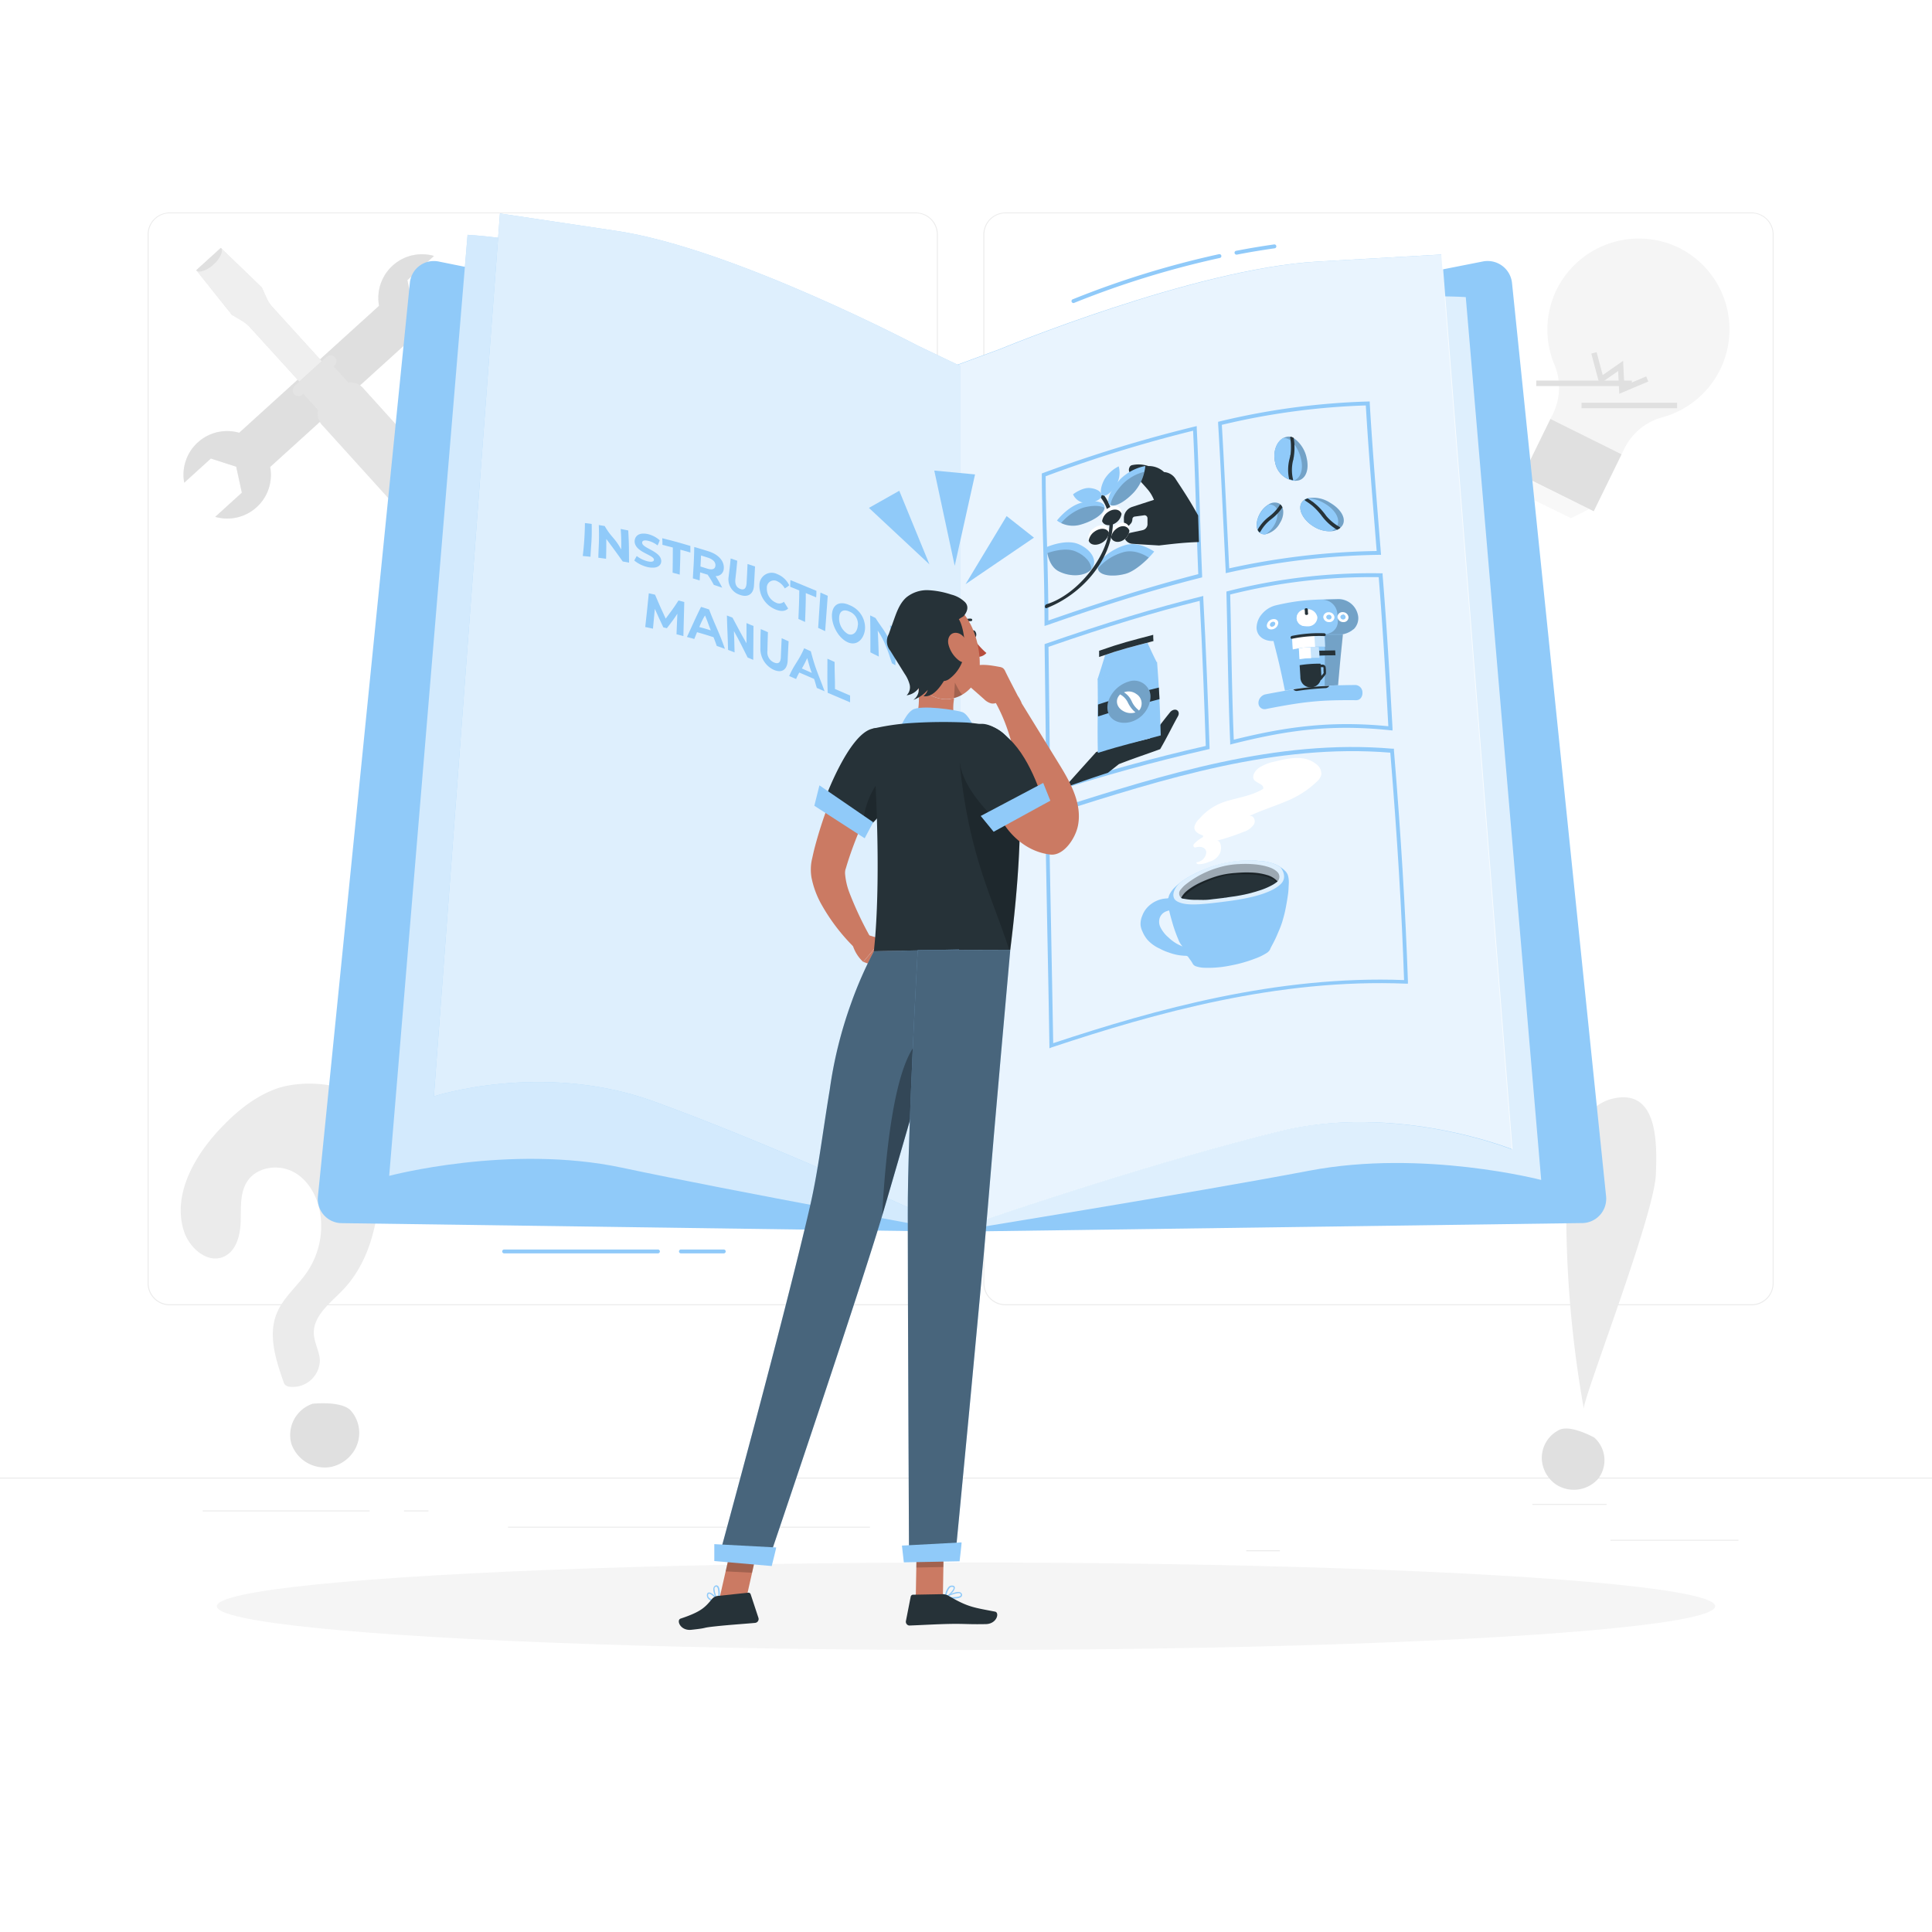 <svg class="animated" id="freepik_stories-instruction-manual" xmlns="http://www.w3.org/2000/svg" viewBox="0 0 500 500" version="1.1" xmlns:xlink="http://www.w3.org/1999/xlink" xmlns:svgjs="http://svgjs.com/svgjs"><style>svg#freepik_stories-instruction-manual:not(.animated) .animable {opacity: 0;}svg#freepik_stories-instruction-manual.animated #freepik--instruction-manual--inject-19 {animation: 1.5s Infinite  linear floating;animation-delay: 0s;}svg#freepik_stories-instruction-manual.animated #freepik--Graphics--inject-19 {animation: 1.5s Infinite  linear floating;animation-delay: 0s;}svg#freepik_stories-instruction-manual.animated #freepik--Character--inject-19 {animation: 1s 1 forwards cubic-bezier(.36,-0.01,.5,1.38) slideLeft;animation-delay: 0s;}            @keyframes floating {                0% {                    opacity: 1;                    transform: translateY(0px);                }                50% {                    transform: translateY(-10px);                }                100% {                    opacity: 1;                    transform: translateY(0px);                }            }                    @keyframes slideLeft {                0% {                    opacity: 0;                    transform: translateX(-30px);                }                100% {                    opacity: 1;                    transform: translateX(0);                }            }        </style><g id="freepik--background-complete--inject-19" class="animable" style="transform-origin: 250px 228.23px;"><rect x="416.78" y="398.49" width="33.12" height="0.25" style="fill: rgb(235, 235, 235); transform-origin: 433.34px 398.615px;" id="el16f9273hadp" class="animable"></rect><rect x="322.53" y="401.21" width="8.69" height="0.25" style="fill: rgb(235, 235, 235); transform-origin: 326.875px 401.335px;" id="elvmmxykeh3m" class="animable"></rect><rect x="396.59" y="389.21" width="19.19" height="0.25" style="fill: rgb(235, 235, 235); transform-origin: 406.185px 389.335px;" id="elqmd2xmf3ycd" class="animable"></rect><rect x="52.46" y="390.89" width="43.19" height="0.25" style="fill: rgb(235, 235, 235); transform-origin: 74.055px 391.015px;" id="el6vyujpcg4kp" class="animable"></rect><rect x="104.56" y="390.89" width="6.33" height="0.25" style="fill: rgb(235, 235, 235); transform-origin: 107.725px 391.015px;" id="elotgsgbpg65a" class="animable"></rect><rect x="131.47" y="395.11" width="93.68" height="0.25" style="fill: rgb(235, 235, 235); transform-origin: 178.31px 395.235px;" id="elh94jih5j4v8" class="animable"></rect><path d="M237,337.8H43.91a5.71,5.71,0,0,1-5.7-5.71V60.66A5.71,5.71,0,0,1,43.91,55H237a5.71,5.71,0,0,1,5.71,5.71V332.09A5.71,5.71,0,0,1,237,337.8ZM43.91,55.2a5.46,5.46,0,0,0-5.45,5.46V332.09a5.46,5.46,0,0,0,5.45,5.46H237a5.47,5.47,0,0,0,5.46-5.46V60.66A5.47,5.47,0,0,0,237,55.2Z" style="fill: rgb(235, 235, 235); transform-origin: 140.46px 196.4px;" id="el1fvgz5v5gqf" class="animable"></path><path d="M453.31,337.8H260.21a5.72,5.72,0,0,1-5.71-5.71V60.66A5.72,5.72,0,0,1,260.21,55h193.1A5.71,5.71,0,0,1,459,60.66V332.09A5.71,5.71,0,0,1,453.31,337.8ZM260.21,55.2a5.47,5.47,0,0,0-5.46,5.46V332.09a5.47,5.47,0,0,0,5.46,5.46h193.1a5.47,5.47,0,0,0,5.46-5.46V60.66a5.47,5.47,0,0,0-5.46-5.46Z" style="fill: rgb(235, 235, 235); transform-origin: 356.75px 196.4px;" id="elytcryx5m21" class="animable"></path><rect y="382.4" width="500" height="0.25" style="fill: rgb(235, 235, 235); transform-origin: 250px 382.525px;" id="el2f23funet1j" class="animable"></rect><path d="M70.86,282c-5.48,2.15-10.1,6.06-14.12,10.37-6.63,7.12-12.13,17-9.13,26.28,1.42,4.39,6.13,8.47,10.33,6.57,3.25-1.47,4.25-5.59,4.35-9.15s-.24-7.43,1.75-10.4c2.5-3.74,8.15-4.48,12.08-2.28s6.21,6.64,6.82,11.11a21.22,21.22,0,0,1-3.46,14.69c-2.51,3.69-6.22,6.62-7.88,10.76-2.24,5.56-.27,11.83,1.71,17.49a2.38,2.38,0,0,0,.52,1,2,2,0,0,0,1,.43A7,7,0,0,0,82.78,352c-.12-2.34-1.46-4.49-1.56-6.83-.19-4.64,4.22-7.91,7.44-11.25,8.79-9.15,10.12-23.05,9.74-35.73-.11-3.53-.34-7.18-1.91-10.34C92.56,279.83,78.1,279.1,70.86,282Z" style="fill: rgb(235, 235, 235); transform-origin: 72.614px 319.69px;" id="elj8v7gwh8awn" class="animable"></path><path d="M80.89,363.29a8.55,8.55,0,0,0-5.5,10.31,9.15,9.15,0,0,0,10.18,6.06A9.31,9.31,0,0,0,91.91,375a8.74,8.74,0,0,0-1.17-10C88.27,362.47,80.89,363.29,80.89,363.29Z" style="fill: rgb(224, 224, 224); transform-origin: 84.033px 371.475px;" id="el8v4y80oyn9o" class="animable"></path><path d="M61.13,120.78l-6.56-2.11-6.89,6.26A11.3,11.3,0,0,1,61.9,112l12.93-11.74,10.34-9.39L98.1,79.15a11.3,11.3,0,0,1,14.22-12.91l-6.89,6.26,1.46,6.73,6.56,2.1,6.89-6.25A11.29,11.29,0,0,1,106.12,88L93.19,99.72l-10.34,9.4L69.92,120.85A11.29,11.29,0,0,1,55.7,133.76l6.89-6.25Z" style="fill: rgb(224, 224, 224); transform-origin: 84.01px 100.002px;" id="el27k5u7nzm8p" class="animable"></path><g id="el7kpg0zmyppe"><path d="M61.13,120.78l-6.56-2.11-6.89,6.26A11.3,11.3,0,0,1,61.9,112l12.93-11.74,10.34-9.39L98.1,79.15a11.3,11.3,0,0,1,14.22-12.91l-6.89,6.26,1.46,6.73,6.56,2.1,6.89-6.25A11.29,11.29,0,0,1,106.12,88L93.19,99.72l-10.34,9.4L69.92,120.85A11.29,11.29,0,0,1,55.7,133.76l6.89-6.25Z" style="fill: rgb(224, 224, 224); opacity: 0.4; transform-origin: 84.01px 100.002px;" class="animable"></path></g><path d="M60,81.47,50.8,69.93l6.35-5.77L67.76,74.39,69,77.15a8.94,8.94,0,0,0,1.52,2.32l12.74,14-5.8,5.27-12.74-14A9,9,0,0,0,62.59,83Z" style="fill: rgb(224, 224, 224); transform-origin: 67.03px 81.45px;" id="elp52bgqsisi" class="animable"></path><g id="eleg3mf73v85r"><path d="M60,81.47,50.8,69.93l6.35-5.77L67.76,74.39,69,77.15a8.94,8.94,0,0,0,1.52,2.32l12.74,14-5.8,5.27-12.74-14A9,9,0,0,0,62.59,83Z" style="fill: rgb(245, 245, 245); opacity: 0.7; transform-origin: 67.03px 81.45px;" class="animable"></path></g><path d="M50.94,70.11l-.14-.18,6.35-5.77.17.16c.44.88-.41,2.64-2.06,4.14S51.78,70.63,50.94,70.11Z" style="fill: rgb(224, 224, 224); transform-origin: 54.118px 67.222px;" id="el4wlnqi8spqe" class="animable"></path><path d="M82.32,106.1l-3.83-4.21-.25.23a1.49,1.49,0,0,1-2-2.21l8.32-7.55a1.49,1.49,0,1,1,2,2.21l-.25.23L90.13,99a4.41,4.41,0,0,1,4,1.63L116.16,125c2.63,2.9,1.09,6-1.8,8.59s-6.1,3.86-8.72,1L83.56,110.2A4.42,4.42,0,0,1,82.32,106.1Z" style="fill: rgb(224, 224, 224); transform-origin: 96.631px 114.097px;" id="elplfi9r15xfa" class="animable"></path><g id="elc6cxii5avvt"><path d="M82.32,106.1l-3.83-4.21-.25.23a1.49,1.49,0,0,1-2-2.21l8.32-7.55a1.49,1.49,0,1,1,2,2.21l-.25.23L90.13,99a4.41,4.41,0,0,1,4,1.63L116.16,125c2.63,2.9,1.09,6-1.8,8.59s-6.1,3.86-8.72,1L83.56,110.2A4.42,4.42,0,0,1,82.32,106.1Z" style="fill: rgb(235, 235, 235); opacity: 0.4; transform-origin: 96.631px 114.097px;" class="animable"></path></g><g id="ele0gkhibzvv"><polygon points="396.18 129.02 406.57 134.1 411.3 131.74 395.14 123.83 396.18 129.02" style="fill: rgb(245, 245, 245); opacity: 0.7; transform-origin: 403.22px 128.965px;" class="animable"></polygon></g><path d="M402.83,75a23.57,23.57,0,0,0-.6,19.24,15.46,15.46,0,0,1-.25,12.72l-.79,1.61,18.48,9,.79-1.61a15.45,15.45,0,0,1,9.88-8,23.58,23.58,0,0,0,2.93-44.4A23.75,23.75,0,0,0,402.83,75Z" style="fill: rgb(245, 245, 245); transform-origin: 424.027px 89.653px;" id="elroeaun2vb3g" class="animable"></path><g id="elujne35xw08"><rect x="409.3" y="104.23" width="24.74" height="1.42" style="fill: rgb(224, 224, 224); transform-origin: 421.67px 104.94px; transform: rotate(-52.39deg);" class="animable"></rect></g><g id="el7b59a86bhuu"><rect x="397.58" y="98.49" width="24.74" height="1.42" style="fill: rgb(224, 224, 224); transform-origin: 409.95px 99.2px; transform: rotate(-75.548deg);" class="animable"></rect></g><polygon points="413.93 99.4 418.77 96.02 419.07 101.91 426.59 98.73 426.03 97.42 420.38 99.81 420.06 93.38 414.78 97.07 413.2 91.14 411.83 91.51 413.93 99.4" style="fill: rgb(224, 224, 224); transform-origin: 419.21px 96.525px;" id="elo3t4jvz1zr" class="animable"></polygon><polygon points="401.24 108.43 394.03 123.17 412.46 132.31 419.67 117.57 401.24 108.43" style="fill: rgb(224, 224, 224); transform-origin: 406.85px 120.37px;" id="elj283wddp8ys" class="animable"></polygon><path d="M409.89,364.6a291.33,291.33,0,0,1-4.54-52.9c0-8.95,1.23-25.42,12.73-27.53,11.19-2.05,10.73,12.35,10.46,19.73C428.15,314.6,409.48,362.35,409.89,364.6Z" style="fill: rgb(235, 235, 235); transform-origin: 416.991px 324.286px;" id="eltyldltzpss9" class="animable"></path><path d="M412.62,372.06a7.86,7.86,0,0,1,.93,10.71,8.41,8.41,0,0,1-10.81,1.44,8.53,8.53,0,0,1-3.69-6.21,8.07,8.07,0,0,1,4.6-8C406.67,368.7,412.62,372.06,412.62,372.06Z" style="fill: rgb(224, 224, 224); transform-origin: 407.126px 377.627px;" id="ele9kny6hp1vr" class="animable"></path></g><g id="freepik--Shadow--inject-19" class="animable" style="transform-origin: 250px 415.69px;"><ellipse id="freepik--path--inject-19" cx="250" cy="415.69" rx="193.89" ry="11.32" style="fill: rgb(245, 245, 245); transform-origin: 250px 415.69px;" class="animable"></ellipse></g><g id="freepik--instruction-manual--inject-19" class="animable" style="transform-origin: 248.962px 187.005px;"><path d="M247,94.68l136.7-27a6.35,6.35,0,0,1,7.6,5.48l24.36,236.51a6.29,6.29,0,0,1-6.25,6.86L247,318.76Z" style="fill: rgb(144, 202, 249); transform-origin: 331.343px 193.153px;" id="el4k63hep0g8g" class="animable"></path><path d="M246.51,95.33s92.56-20.86,132.83-18.44l19.52,228.48s-30.64-8-60-2.4c-30.19,5.75-92.36,15.79-92.36,15.79Z" style="fill: rgb(144, 202, 249); transform-origin: 322.68px 197.727px;" id="elp2me6j8n5c" class="animable"></path><g id="el6c3prvhoog9"><path d="M246.51,95.33s92.56-20.86,132.83-18.44l19.52,228.48s-30.64-8-60-2.4c-30.19,5.75-92.36,15.79-92.36,15.79Z" style="fill: rgb(255, 255, 255); opacity: 0.7; transform-origin: 322.68px 197.727px;" class="animable"></path></g><path d="M258.72,90.35s50.33-20.85,82.2-22.66L373,65.87l18.25,231.6s-29.89-12.14-60.54-4.62-70.06,20.59-83.53,25.44V94.6Z" style="fill: rgb(144, 202, 249); transform-origin: 319.215px 192.08px;" id="el9hhkc1n8t0r" class="animable"></path><g id="elubbvdfc2wh"><path d="M258.89,90.35S309.23,69.5,341.1,67.69l32.09-1.82,18.25,231.6s-29.9-12.14-60.54-4.62-70.06,20.59-83.53,25.44V94.6Z" style="fill: rgb(255, 255, 255); opacity: 0.8; transform-origin: 319.405px 192.08px;" class="animable"></path></g><path d="M247.19,94.68l-133.67-27a6.24,6.24,0,0,0-7.44,5.48L82.27,309.69a6.24,6.24,0,0,0,6.11,6.86l158.82,2.21Z" style="fill: rgb(144, 202, 249); transform-origin: 164.72px 193.159px;" id="elef4smczcfz4" class="animable"></path><path d="M247.19,94.68S161,63.14,121,60.77L100.72,304.31s31.18-8.29,60.2-2.12,86.28,16.57,86.28,16.57Z" style="fill: rgb(144, 202, 249); transform-origin: 173.96px 189.765px;" id="ell19axne642" class="animable"></path><g id="el21afxevc0nr"><path d="M247.19,94.68S161,63.14,121,60.77L100.72,304.31s31.18-8.29,60.2-2.12,86.28,16.57,86.28,16.57Z" style="fill: rgb(255, 255, 255); opacity: 0.6; transform-origin: 173.96px 189.765px;" class="animable"></path></g><path d="M237.45,89.42s-47.78-25.16-77.88-29.66l-30.19-4.51L112.29,283.73s28.05-9.16,56.92,1.32,66.4,27.5,79.23,33.71V94.68Z" style="fill: rgb(144, 202, 249); transform-origin: 180.365px 187.005px;" id="elhzlylw467vo" class="animable"></path><g id="elj4fri28aqkg"><path d="M237.45,89.42s-47.78-25.16-77.88-29.66l-30.19-4.51L112.29,283.73s28.05-9.16,56.92,1.32,66.4,27.5,79.23,33.71V94.68Z" style="fill: rgb(255, 255, 255); opacity: 0.7; transform-origin: 180.365px 187.005px;" class="animable"></path></g><path d="M270.32,162v-.7c0-6.78-.17-13.67-.35-20.33-.16-5.93-.33-12.06-.35-18.09v-.35l.33-.12a352.4,352.4,0,0,1,39.18-12l.59-.14,0,.61c.36,7.29.6,14.7.82,21.87.17,5.33.34,10.85.57,16.27v.4l-.39.1c-14.59,3.68-28.29,8.27-39.76,12.28Zm.3-38.77c0,5.91.19,11.9.35,17.71.17,6.44.35,13.09.35,19.65,11.26-3.92,24.59-8.37,38.79-12-.22-5.29-.38-10.67-.55-15.87-.22-7-.44-14.16-.79-21.25A348,348,0,0,0,270.62,123.25Z" style="fill: rgb(144, 202, 249); transform-origin: 290.365px 136.135px;" id="elntlcmqt7hw" class="animable"></path><path d="M293,131.19a3.11,3.11,0,0,0-2.14,2.84c0,1.12.06,1.69.09,2.82a5.37,5.37,0,0,0,1.84-1.52,2,2,0,0,0,.27-1,.7.7,0,0,1,.6-.64l2.31-.31a.78.78,0,0,1,1,.74c0,.66,0,1,0,1.65a1.61,1.61,0,0,1-1.26,1.43c-2.08.45-3,.65-4.85,1.06h0a2.35,2.35,0,0,0,2.2,2.47c2.54.19,4,.26,6.9.44,4.21-.49,6.5-.76,10.33-.89-.09-2.8-.13-4.17-.21-6.87-2.2-3.94-3.38-5.72-5.76-9.34a3.83,3.83,0,0,0-3.06-1.9h0a5.78,5.78,0,0,0-3.93-1.56h-.14a7.88,7.88,0,0,0-4.27-.22h0a.91.91,0,0,0-.63.62,1.3,1.3,0,0,0,.7,1.79c.94.34,2.73,2.37,3.92,3.74a9.69,9.69,0,0,1,1.73,2.82h0C296.28,130.12,295.11,130.5,293,131.19Z" style="fill: rgb(38, 50, 56); transform-origin: 300.573px 130.682px;" id="elawfkzedajen" class="animable"></path><path d="M286.9,131.8a.36.36,0,0,1-.47-.17,10.28,10.28,0,0,0-1.52-2.8.51.51,0,0,1,.17-.65.46.46,0,0,1,.65,0,11.19,11.19,0,0,1,1.59,3,.54.54,0,0,1-.31.61Z" style="fill: rgb(38, 50, 56); transform-origin: 286.094px 129.938px;" id="elcxi8qqvvzo6" class="animable"></path><path d="M287,137.9a3.52,3.52,0,0,1-1.37,2.27c-1.29,1-3,1.1-3.68.15a1.9,1.9,0,0,1-.2-.37,3,3,0,0,1,1.31-3.21,3.44,3.44,0,0,1,2.37-.79,1.67,1.67,0,0,1,1.26.67,1.37,1.37,0,0,1,.13.2A2,2,0,0,1,287,137.9Z" style="fill: rgb(255, 255, 255); transform-origin: 284.342px 138.462px;" id="elua6rpju72eb" class="animable"></path><path d="M287,137.9a3.52,3.52,0,0,1-1.37,2.27c-1.29,1-3,1.1-3.68.15a1.9,1.9,0,0,1-.2-.37,3.51,3.51,0,0,1,1.42-2.3c1.32-1,2.94-1.07,3.63-.12A1.65,1.65,0,0,1,287,137.9Z" style="fill: rgb(38, 50, 56); transform-origin: 284.375px 138.918px;" id="elg2gxkd53huj" class="animable"></path><path d="M292.29,137.35a3.48,3.48,0,0,1-1.25,2.2c-1.13.93-2.64.92-3.31-.05a1.85,1.85,0,0,1-.19-.37,2.69,2.69,0,0,1,.59-2.51,3.68,3.68,0,0,1,1.55-1.16,1.84,1.84,0,0,1,2.36.59A2,2,0,0,1,292.29,137.35Z" style="fill: rgb(255, 255, 255); transform-origin: 289.877px 137.746px;" id="ellhzvf5oi1ns" class="animable"></path><path d="M292.29,137.35a3.48,3.48,0,0,1-1.25,2.2c-1.13.93-2.64.92-3.31-.05a1.85,1.85,0,0,1-.19-.37,3.46,3.46,0,0,1,1.33-2.24c1.22-1,2.64-.92,3.25.08A1.84,1.84,0,0,1,292.29,137.35Z" style="fill: rgb(38, 50, 56); transform-origin: 289.915px 138.208px;" id="eluz0koymxo6" class="animable"></path><path d="M290.26,133a3.43,3.43,0,0,1-1.48,2.33c-1.28.89-2.85.81-3.45-.21a1.63,1.63,0,0,1-.11-.23,3,3,0,0,1,1.45-3.29c1.34-.92,2.85-.79,3.4.26A2,2,0,0,1,290.26,133Z" style="fill: rgb(255, 255, 255); transform-origin: 287.71px 133.465px;" id="el6hg4x61641c" class="animable"></path><path d="M288.78,135.31c-1.28.89-2.85.81-3.45-.21a1.63,1.63,0,0,1-.11-.23,3.52,3.52,0,0,1,1.56-2.38c1.33-.91,2.83-.78,3.38.26a2.29,2.29,0,0,1,.1.23A3.43,3.43,0,0,1,288.78,135.31Z" style="fill: rgb(38, 50, 56); transform-origin: 287.74px 133.903px;" id="el9dp25p10hvo" class="animable"></path><path d="M285.86,131.36a.45.45,0,0,1,0,.11c-.17,1.51-2.92,3.39-6.29,4.33a7.06,7.06,0,0,1-4.94-.43,5.38,5.38,0,0,1-1.09-.66s2.8-3.66,6.23-4.57a13.21,13.21,0,0,1,1.41-.3,11.88,11.88,0,0,1,1.39-.12C284.56,129.67,285.89,130.28,285.86,131.36Z" style="fill: rgb(144, 202, 249); transform-origin: 279.702px 132.888px;" id="elx5ga0ayjt1m" class="animable"></path><g id="el8azr5sj0d48"><g style="opacity: 0.2; transform-origin: 280.235px 133.491px;" class="animable"><path d="M279.56,135.8a7.06,7.06,0,0,1-4.94-.43,13.2,13.2,0,0,1,5.77-4c2.41-.65,4.48-.56,5.46.07C285.68,133,282.93,134.86,279.56,135.8Z" id="eloxxleslajmk" class="animable" style="transform-origin: 280.235px 133.491px;"></path></g></g><path d="M296.41,120.6a10.35,10.35,0,0,1-.25,1.5,11.67,11.67,0,0,1-2.66,5.26c-2.38,2.55-4.87,3.88-6.08,3.35a.72.72,0,0,1-.24-.14c-.74-.6-.38-2.19.79-4a15.07,15.07,0,0,1,1-1.45c.29-.35.59-.71.92-1.07A12.58,12.58,0,0,1,296.41,120.6Z" style="fill: rgb(144, 202, 249); transform-origin: 291.602px 125.713px;" id="elpzrqhc9jz1a" class="animable"></path><g id="elmds6yc3xfgq"><g style="opacity: 0.2; transform-origin: 291.79px 126.463px;" class="animable"><path d="M296.16,122.1a11.67,11.67,0,0,1-2.66,5.26c-2.38,2.55-4.87,3.88-6.08,3.35.06-1.3,1.22-3.38,3.08-5.39A12,12,0,0,1,296.16,122.1Z" id="eljouuov8x4b" class="animable" style="transform-origin: 291.79px 126.463px;"></path></g></g><path d="M285,128.54c-.39,1-2.35,1.75-4.38,1.61a3.79,3.79,0,0,1-2.92-2.22s2.34-1.82,4.36-1.63S285.41,127.5,285,128.54Z" style="fill: rgb(144, 202, 249); transform-origin: 281.387px 128.226px;" id="elzs7kzzd9k1h" class="animable"></path><path d="M285.51,128.24c.92.25,2.53-1.14,3.63-3.19a6.31,6.31,0,0,0,.38-4.36,9.1,9.1,0,0,0-3.68,3.34C284.73,126.14,284.58,128,285.51,128.24Z" style="fill: rgb(144, 202, 249); transform-origin: 287.322px 124.48px;" id="eljoz2xdb0n9i" class="animable"></path><path d="M298.7,142.75a20.29,20.29,0,0,1-1.39,1.56c-1.43,1.47-3.89,3.6-6,4.18-3.31.9-6.94.52-7.18-1.37a1.23,1.23,0,0,1,0-.19c0-2.06,3.62-4.88,7.21-5.89S298.7,142.75,298.7,142.75Z" style="fill: rgb(144, 202, 249); transform-origin: 291.413px 144.885px;" id="el8rs61pq6dzy" class="animable"></path><g id="elw0w0h3fw5gq"><g style="opacity: 0.2; transform-origin: 290.72px 145.817px;" class="animable"><path d="M297.31,144.31c-1.43,1.47-3.89,3.6-6,4.18-3.31.9-6.94.52-7.18-1.37a13.47,13.47,0,0,1,6.59-4.21C293.43,142.12,296.12,143.54,297.31,144.31Z" id="eltt038z31178" class="animable" style="transform-origin: 290.72px 145.817px;"></path></g></g><path d="M282.64,147.08a1.3,1.3,0,0,1-.18.23c-1.55,1.83-5.36,2.11-8.42.56-2-1-2.69-3.24-3-4.73a9.5,9.5,0,0,1-.19-1.55s4.95-2.2,8.29-.76S284.07,145.05,282.64,147.08Z" style="fill: rgb(144, 202, 249); transform-origin: 277.008px 144.609px;" id="el9qeevr13p95" class="animable"></path><g id="elm7ybbk6zgva"><g style="opacity: 0.2; transform-origin: 276.75px 145.558px;" class="animable"><path d="M282.46,147.31c-1.55,1.83-5.36,2.11-8.42.56-2-1-2.69-3.24-3-4.73,1.5-.53,4.92-1.49,7.39-.41S282.4,145.59,282.46,147.31Z" id="el0v87mb7c2gsd" class="animable" style="transform-origin: 276.75px 145.558px;"></path></g></g><path d="M270.85,157.38c-.24.07-.43-.1-.43-.38a.65.65,0,0,1,.42-.62c8.12-2.49,16.13-12.67,16.27-20.46a.65.65,0,0,1,.47-.54c.25-.07.45.07.44.3C287.58,145.21,279.78,153.94,270.85,157.38Z" style="fill: rgb(38, 50, 56); transform-origin: 279.22px 146.379px;" id="el0vglb6suuow" class="animable"></path><path d="M270.77,205.5v-.68c-.07-10.11-.2-20.39-.33-30.33l-.1-7.79.34-.12c15.59-5.42,28-9.18,40.15-12.2l.58-.15,0,.61c.73,13.4,1.23,27,1.62,38.58v.42l-.4.09c-13.95,3.2-27.45,6.92-41.26,11.37Zm.58-38.1.09,7.08c.12,9.72.25,19.76.32,29.66,13.48-4.33,26.68-8,40.29-11.09-.38-11.3-.86-24.51-1.57-37.55C298.62,158.46,286.5,162.15,271.35,167.4Z" style="fill: rgb(144, 202, 249); transform-origin: 291.685px 179.865px;" id="elrr9q7rvwjws" class="animable"></path><path d="M275.42,203.86c3.07-3.47,4.75-5.33,8.28-9.24,5.77-1.69,8.47-2.22,13.86-3.52,2.07-2.66,3.17-4.19,5.27-6.79a1.82,1.82,0,0,1,.89-.59h0c1-.3,1.69.62,1.14,1.62-1.82,3.29-2.77,5.37-4.61,8.54-4.36,1.6-6.18,2.13-10.67,3.87L286.72,200C282,201.52,279.59,202.42,275.42,203.86Z" style="fill: rgb(38, 50, 56); transform-origin: 290.237px 193.761px;" id="elunbkdken68" class="animable"></path><path d="M299.45,171.32c.53,6.93.71,10.45.95,19-6.52,1.82-9.47,2.38-16.28,4.53-.18-8.19.09-12.2-.05-19.1C290.64,173.48,293,173,299.45,171.32Z" style="fill: rgb(144, 202, 249); transform-origin: 292.228px 183.085px;" id="eloho7wlulp4f" class="animable"></path><path d="M286.59,183.13a4.09,4.09,0,0,0,.26,1.43l-2.68.85c0-1.26,0-1.87,0-3.08,1.07-.35,1.61-.53,2.68-.86A5.27,5.27,0,0,0,286.59,183.13Z" style="fill: rgb(38, 50, 56); transform-origin: 285.51px 183.44px;" id="elfk6puzcoj6w" class="animable"></path><path d="M299.91,177.94c.07,1.19.11,1.8.17,3l-2.51.67a5.18,5.18,0,0,0,.16-1.56,4.29,4.29,0,0,0-.35-1.48Z" style="fill: rgb(38, 50, 56); transform-origin: 298.73px 179.775px;" id="elc5rv83ag93" class="animable"></path><g id="elf46wxcj9xun"><path d="M297.73,180.09a5.18,5.18,0,0,1-.16,1.56,7.06,7.06,0,0,1-5,5.2c-2.63.68-5-.32-5.73-2.29a3.87,3.87,0,0,1-.26-1.43,5.22,5.22,0,0,1,.25-1.66,8.1,8.1,0,0,1,5.31-5.09,4.24,4.24,0,0,1,5.23,2.23A4.07,4.07,0,0,1,297.73,180.09Z" style="opacity: 0.2; transform-origin: 292.158px 181.606px;" class="animable"></path></g><path d="M289.63,180c.09-.11.19-.21.29-.31a.26.26,0,0,0,.09.09l0,0a4.62,4.62,0,0,1,1.86,2l.13.25a7.22,7.22,0,0,0,1.86,2.34,3.94,3.94,0,0,1-3.33-.45C289,183,288.61,181.25,289.63,180Z" style="fill: rgb(255, 255, 255); transform-origin: 291.462px 182.122px;" id="elcyjsufl4x7d" class="animable"></path><path d="M295,183.61a1.61,1.61,0,0,1-.28.3.28.28,0,0,0-.12-.19,6,6,0,0,1-1.69-2.18l-.12-.25a5.09,5.09,0,0,0-1.91-2.12,3.35,3.35,0,0,1,3.18.42A2.88,2.88,0,0,1,295,183.61Z" style="fill: rgb(255, 255, 255); transform-origin: 293.167px 181.428px;" id="eloslsuord4de" class="animable"></path><path d="M299.34,171.35c-1-2-1.45-3-2.38-5-4.66,1.23-6.26,1.57-10.95,3.17-.75,2.5-1.14,3.72-1.94,6.21h0a1.15,1.15,0,0,0-.06.17c6.58-2.22,8.95-2.69,15.39-4.38C299.38,171.44,299.36,171.41,299.34,171.35Z" style="fill: rgb(144, 202, 249); transform-origin: 291.705px 171.125px;" id="el1et3uje0mbk" class="animable"></path><path d="M298.51,165.91c-6,1.6-8,2-14.06,4.11,0-.63,0-1,0-1.6,6-2.1,7.94-2.52,14-4.13C298.44,164.94,298.47,165.26,298.51,165.91Z" style="fill: rgb(38, 50, 56); transform-origin: 291.48px 167.155px;" id="eluybm47iqwi" class="animable"></path><path d="M317.21,148.33l0-.6c-.16-3.17-.31-6.35-.47-9.52-.45-9.39-.92-19.09-1.49-28.63l0-.42.41-.1A186,186,0,0,1,354,103.91h.49l0,.48c.62,10.6,1.49,21.33,2.32,31.7l.6,7.5h-.52a191.45,191.45,0,0,0-39.07,4.61Zm-1-38.39c.56,9.41,1,19,1.47,28.22.15,3,.29,6,.44,8.93a190.78,190.78,0,0,1,38.16-4.49l-.51-6.44c-.83-10.22-1.68-20.79-2.3-31.23A184.1,184.1,0,0,0,316.24,109.94Z" style="fill: rgb(144, 202, 249); transform-origin: 336.33px 126.12px;" id="elo7sh0lyc3l" class="animable"></path><path d="M331.23,135.37a5.56,5.56,0,0,1-3.72,2.89,2,2,0,0,1-1.15-.19c-1.42-.7-1.53-3.08-.28-5.24a6.25,6.25,0,0,1,2.23-2.3,2.78,2.78,0,0,1,2.6-.28C332.36,131,332.5,133.21,331.23,135.37Z" style="fill: rgb(144, 202, 249); transform-origin: 328.655px 134.163px;" id="elc40d5oxwtnr" class="animable"></path><g id="elhbyejyz8m5"><g style="opacity: 0.2; transform-origin: 328.684px 134.176px;" class="animable"><path d="M331.23,135.37a5.56,5.56,0,0,1-3.72,2.89,2,2,0,0,1-1.14-.18,1.75,1.75,0,0,1-.42-.29l-.06-.06a1.46,1.46,0,0,1-.16-.19h0a1.82,1.82,0,0,1-.26-.44h0l-.09-.22a1.05,1.05,0,0,1-.06-.24.72.72,0,0,1-.05-.21c0-.1,0-.21,0-.32a5,5,0,0,1,.17-1.59,7.38,7.38,0,0,1,.47-1.25,4.23,4.23,0,0,1,.22-.42,6.25,6.25,0,0,1,2.23-2.3,2.81,2.81,0,0,1,2.6-.28,1.56,1.56,0,0,1,.41.28,2,2,0,0,1,.56.77A4.8,4.8,0,0,1,331.23,135.37Z" id="elpjwtzba5om" class="animable" style="transform-origin: 328.684px 134.176px;"></path></g></g><path d="M330.62,132.9a6,6,0,0,1-.85,3,6.82,6.82,0,0,1-2.26,2.4,2.06,2.06,0,0,1-1.14-.18,1.75,1.75,0,0,1-.42-.29l-.06-.06a1.46,1.46,0,0,1-.16-.19h0a1.82,1.82,0,0,1-.26-.44h0l-.09-.22a1.05,1.05,0,0,1-.06-.24.72.72,0,0,1-.05-.21c0-.1,0-.21,0-.32a5,5,0,0,1,.17-1.59,6.21,6.21,0,0,1,.47-1.25,4.23,4.23,0,0,1,.22-.42,6.25,6.25,0,0,1,2.23-2.3,2.13,2.13,0,0,1,1.15.19,2,2,0,0,1,1,1.06A3,3,0,0,1,330.62,132.9Z" style="fill: rgb(144, 202, 249); transform-origin: 327.946px 134.446px;" id="elqgb6b4f0rj" class="animable"></path><path d="M331.88,131.3a10.82,10.82,0,0,1-1.26,1.6,11.41,11.41,0,0,1-1.49,1.36,3.65,3.65,0,0,1-.31.24,10.36,10.36,0,0,0-2.6,3.05.62.62,0,0,1-.27.24l-.06-.06a1.46,1.46,0,0,1-.16-.19h0a1.82,1.82,0,0,1-.26-.44h0a10.91,10.91,0,0,1,2.84-3.3l.31-.25a11.47,11.47,0,0,0,1.8-1.75,9.18,9.18,0,0,0,.8-1.13.41.41,0,0,1,.11-.12A1.9,1.9,0,0,1,331.88,131.3Z" style="fill: rgb(38, 50, 56); transform-origin: 328.675px 134.17px;" id="elknnu5iu63v" class="animable"></path><path d="M335.5,124.41a2.67,2.67,0,0,1-.63,0l-.19,0c-.32-.07-.65-.18-1-.28a5.86,5.86,0,0,1-3.68-4.45c-.61-2.63.29-5.28,2.11-6.3a3.26,3.26,0,0,1,.92-.33,1.86,1.86,0,0,1,1,0,2.66,2.66,0,0,1,.79.33,8.37,8.37,0,0,1,3.36,5.24C338.9,121.82,337.75,124.31,335.5,124.41Z" style="fill: rgb(144, 202, 249); transform-origin: 334.102px 118.705px;" id="el7y2eki3e4hk" class="animable"></path><g id="elvuqwoujsasn"><g style="opacity: 0.2; transform-origin: 334.102px 118.705px;" class="animable"><path d="M335.5,124.41a2.67,2.67,0,0,1-.63,0l-.19,0c-.32-.07-.65-.18-1-.28a5.86,5.86,0,0,1-3.68-4.45c-.61-2.63.29-5.28,2.11-6.3a3.26,3.26,0,0,1,.92-.33,1.86,1.86,0,0,1,1,0,2.66,2.66,0,0,1,.79.33,8.37,8.37,0,0,1,3.36,5.24C338.9,121.82,337.75,124.31,335.5,124.41Z" id="el82s07s1etnw" class="animable" style="transform-origin: 334.102px 118.705px;"></path></g></g><path d="M334.87,124.37l-.19,0c-.32-.07-.65-.18-1-.28a5.86,5.86,0,0,1-3.68-4.45c-.61-2.63.25-5.29,2.11-6.3A3,3,0,0,1,334,114a6.7,6.7,0,0,1,1,1.05,9.73,9.73,0,0,1,1.71,3.75C337.36,121.52,336.58,123.75,334.87,124.37Z" style="fill: rgb(144, 202, 249); transform-origin: 333.372px 118.855px;" id="elxa4lkwhsavo" class="animable"></path><path d="M335,115s0,.08,0,.23,0,.19,0,.32,0,0,0,0h0a13.51,13.51,0,0,1-.14,2.49c0,.11,0,.23-.07.35s0,.07,0,.1a2.56,2.56,0,0,1-.05.27c0,.19-.06.28-.11.46a10.51,10.51,0,0,0,0,4.83.44.44,0,0,1,0,.23c-.32-.07-.65-.18-1-.28a11.21,11.21,0,0,1,.06-5.09c.05-.19.07-.28.11-.46s.06-.26.09-.39v0c0-.09,0-.2.06-.3s.07-.48.09-.7a12.92,12.92,0,0,0,.05-1.59h0c0-.1,0-.15,0-.25A11.5,11.5,0,0,0,334,114c0-.18,0-.37-.08-.55A.48.48,0,0,1,334,113a2.66,2.66,0,0,1,.79.33A13.34,13.34,0,0,1,335,115,0,0,0,0,1,335,115Z" style="fill: rgb(38, 50, 56); transform-origin: 334.188px 118.64px;" id="el27chjybjz09" class="animable"></path><path d="M347.35,136.07a3.68,3.68,0,0,1-2.86,1.41,7.72,7.72,0,0,1-4.41-1.16c-2.92-1.72-4.34-4.69-3.13-6.37a2.79,2.79,0,0,1,1.47-1,7.88,7.88,0,0,1,5.87,1.18C347.16,131.83,348.52,134.35,347.35,136.07Z" style="fill: rgb(144, 202, 249); transform-origin: 342.143px 133.147px;" id="elx82c4tn1hvf" class="animable"></path><g id="elqruy69q8yy"><g style="opacity: 0.2; transform-origin: 342.143px 133.161px;" class="animable"><path d="M347.35,136.07a3.39,3.39,0,0,1-.51.56,3.44,3.44,0,0,1-.79.47,4.47,4.47,0,0,1-1.56.38,7.8,7.8,0,0,1-4.41-1.16c-2.91-1.71-4.35-4.71-3.13-6.37a2.28,2.28,0,0,1,.68-.63,2.78,2.78,0,0,1,.76-.34l0,0a7.88,7.88,0,0,1,5.87,1.18C347.15,131.83,348.53,134.35,347.35,136.07Z" id="el83zwwl5zrig" class="animable" style="transform-origin: 342.143px 133.161px;"></path></g></g><path d="M345.91,136.35a3.08,3.08,0,0,1-1.42,1.13,7.72,7.72,0,0,1-4.41-1.16c-2.92-1.72-4.34-4.69-3.13-6.37a2.79,2.79,0,0,1,1.47-1,9.2,9.2,0,0,1,4.43,1.37C345.71,132,347.07,134.58,345.91,136.35Z" style="fill: rgb(144, 202, 249); transform-origin: 341.421px 133.219px;" id="el3d6xv39f1kd" class="animable"></path><path d="M340.25,130.33l-.3-.25.23.18A.23.23,0,0,1,340.25,130.33Z" style="fill: rgb(255, 255, 255); transform-origin: 340.1px 130.205px;" id="ela69kv06py6q" class="animable"></path><path d="M346.84,136.63a3.44,3.44,0,0,1-.79.47c-.17-.1-.35-.2-.51-.31a13.68,13.68,0,0,1-3.47-3.27l-.3-.4-.22-.26a15.91,15.91,0,0,0-1.95-2h0l-.55-.42c-.37-.29-.77-.55-1.18-.81a.47.47,0,0,1-.23-.31l.76-.34c.37.22.72.46,1.06.71l.18.13a.1.1,0,0,0,.05,0l.27.22.3.25h0l.55.47a17.38,17.38,0,0,1,2.45,2.79l0,0a12.72,12.72,0,0,0,2.78,2.44l.61.37A.42.42,0,0,1,346.84,136.63Z" style="fill: rgb(38, 50, 56); transform-origin: 342.24px 133.04px;" id="elmqqmrupiaul" class="animable"></path><path d="M318.37,192.7l0-.61c-.36-8.28-.52-16.68-.68-24.81q-.12-6.9-.29-13.79l0-.4.39-.1a149.61,149.61,0,0,1,39.57-4.62h.46l0,.45c1.09,13.37,1.86,26.92,2.56,39.65l0,.58-.58-.06c-15.65-1.66-27.24.13-40.86,3.55Zm0-38.84q.17,6.7.28,13.4c.16,7.92.32,16.11.65,24.17,12.95-3.22,24.8-5,40-3.48-.68-12.41-1.44-25.57-2.49-38.58A149.46,149.46,0,0,0,318.38,153.86Z" style="fill: rgb(144, 202, 249); transform-origin: 338.89px 170.524px;" id="elrq0u9v6aahn" class="animable"></path><g id="freepik--coffee-machine--inject-19" class="animable" style="transform-origin: 338.903px 169.282px;"><path d="M346.29,177.37a82.29,82.29,0,0,0-13.75,1.39c-1.23-6.1-1.83-8.42-3-13,7.41-1.93,11-2,18-1.89C347.08,168.69,346.81,171.12,346.29,177.37Z" style="fill: rgb(144, 202, 249); transform-origin: 338.54px 171.299px;" id="elml48b5wz6k" class="animable"></path><g id="eljxt7fd268h"><g style="opacity: 0.2; transform-origin: 345.2px 170.86px;" class="animable"><path d="M347.57,164.24c-1.86,0-2.78,0-4.69,0,0,4.66,0,7.08-.05,13.24,1.41-.08,2.09-.1,3.46-.15C346.8,171.31,347.06,168.92,347.57,164.24Z" id="el97h2equ0fz5" class="animable" style="transform-origin: 345.2px 170.86px;"></path></g></g><path d="M351.51,159.69a4,4,0,0,1-1.19,3.16s0,0-.06,0,0,0,0,0a4.68,4.68,0,0,1-2.18,1.15,2.88,2.88,0,0,1-.51.1l-.26,0-.52,0c-6.27,0-9.55-.06-16.07,1.6a5.39,5.39,0,0,1-1.09.18c-2.39.14-4.35-1.17-4.43-3.37a5.54,5.54,0,0,1,1.42-3.64,6.79,6.79,0,0,1,3.57-2.21c6.31-1.48,9.77-1.48,16-1.63A5.16,5.16,0,0,1,351.51,159.69Z" style="fill: rgb(144, 202, 249); transform-origin: 338.361px 160.458px;" id="el3mhv47dzi6m" class="animable"></path><g id="elfgpvtaehemg"><g style="opacity: 0.2; transform-origin: 346.881px 159.621px;" class="animable"><path d="M351.51,159.69a4,4,0,0,1-1.19,3.16s0,0-.06,0a7.93,7.93,0,0,1-2.19,1.18,2.24,2.24,0,0,1-.51.13.15.15,0,0,1-.09,0c-2,0-3,0-5.06,0a4.83,4.83,0,0,0,1.85-.36,3.21,3.21,0,0,0,1.95-3.33c0-.72-.07-1.08-.12-1.8a3.9,3.9,0,0,0-3.85-3.46c1.6-.07,2.38-.09,3.93-.13A5.16,5.16,0,0,1,351.51,159.69Z" id="el1fj5f9sulf" class="animable" style="transform-origin: 346.881px 159.621px;"></path></g></g><path d="M341.31,167.45c.07,1.09.1,1.64.17,2.8a28.93,28.93,0,0,0-5.15.34c-.08-1.17-.11-1.73-.18-2.83A25.85,25.85,0,0,1,341.31,167.45Z" style="fill: rgb(144, 202, 249); transform-origin: 338.815px 169.01px;" id="elxvm6nyyjw0l" class="animable"></path><path d="M341.31,167.45c.07,1.09.1,1.64.17,2.8a28.93,28.93,0,0,0-5.15.34c-.08-1.17-.11-1.73-.18-2.83A25.85,25.85,0,0,1,341.31,167.45Z" style="fill: rgb(144, 202, 249); transform-origin: 338.815px 169.01px;" id="elh682kr7hvan" class="animable"></path><g id="elazezy1fqmw"><g style="opacity: 0.5; transform-origin: 338.815px 169.01px;" class="animable"><path d="M341.31,167.45c.07,1.09.1,1.64.17,2.8a28.93,28.93,0,0,0-5.15.34c-.08-1.17-.11-1.73-.18-2.83A25.85,25.85,0,0,1,341.31,167.45Z" style="fill: rgb(255, 255, 255); transform-origin: 338.815px 169.01px;" id="elsbbeynnc91r" class="animable"></path></g></g><path d="M339.15,167.52c.07,1.09.1,1.65.17,2.82a18.05,18.05,0,0,0-3,.25c-.08-1.17-.11-1.73-.18-2.83A16.28,16.28,0,0,1,339.15,167.52Z" style="fill: rgb(255, 255, 255); transform-origin: 337.73px 169.054px;" id="el5lpp6ckljjh" class="animable"></path><path d="M352.6,179.24a2.08,2.08,0,0,1-.42,1.41,1.49,1.49,0,0,1-1.16.56c-9-.07-13.08.26-23.33,2.27a1.58,1.58,0,0,1-2-1.5,2.2,2.2,0,0,1,.51-1.47,2.28,2.28,0,0,1,1.32-.82c10.22-1.95,14.26-2.33,23.29-2.41A1.92,1.92,0,0,1,352.6,179.24Z" style="fill: rgb(144, 202, 249); transform-origin: 339.147px 180.408px;" id="el9e0ntq1nei8" class="animable"></path><path d="M340.94,159.77a2.4,2.4,0,0,1-2.57,2.32,3.46,3.46,0,0,1-.79-.06,2.18,2.18,0,0,1-2-1.94,2.24,2.24,0,0,1,1.75-2.29,4,4,0,0,1,.78-.13A2.55,2.55,0,0,1,340.94,159.77Z" style="fill: rgb(144, 202, 249); transform-origin: 338.259px 159.873px;" id="elul9japjlaq" class="animable"></path><path d="M340.94,159.77a2.4,2.4,0,0,1-2.57,2.32,3.46,3.46,0,0,1-.79-.06,2.18,2.18,0,0,1-2-1.94,2.24,2.24,0,0,1,1.75-2.29,4,4,0,0,1,.78-.13A2.55,2.55,0,0,1,340.94,159.77Z" style="fill: rgb(255, 255, 255); transform-origin: 338.259px 159.873px;" id="elbuvvjhkublu" class="animable"></path><path d="M339.44,159.82a2.28,2.28,0,0,1-1.86,2.21,2.18,2.18,0,0,1-2-1.94,2.24,2.24,0,0,1,1.75-2.29A2.37,2.37,0,0,1,339.44,159.82Z" style="fill: rgb(255, 255, 255); transform-origin: 337.509px 159.915px;" id="elzvf3c36enqe" class="animable"></path><path d="M342.74,164.28c.08,1.2.12,1.82.19,3.08a35.34,35.34,0,0,0-8.35.7c-.08-1.28-.12-1.89-.2-3.09A34.82,34.82,0,0,1,342.74,164.28Z" style="fill: rgb(144, 202, 249); transform-origin: 338.655px 166.157px;" id="elprz49pzyrxc" class="animable"></path><g id="eladmsy9mgifm"><g style="opacity: 0.5; transform-origin: 338.655px 166.157px;" class="animable"><path d="M342.74,164.28c.08,1.2.12,1.82.19,3.08a35.34,35.34,0,0,0-8.35.7c-.08-1.28-.12-1.89-.2-3.09A34.82,34.82,0,0,1,342.74,164.28Z" style="fill: rgb(255, 255, 255); transform-origin: 338.655px 166.157px;" id="elnyeagfia1ei" class="animable"></path></g></g><path d="M340.15,164.35c.08,1.19.12,1.81.2,3.08a24.83,24.83,0,0,0-5.77.63c-.08-1.28-.12-1.89-.2-3.09A24.84,24.84,0,0,1,340.15,164.35Z" style="fill: rgb(255, 255, 255); transform-origin: 337.365px 166.204px;" id="elhf2tqjpf3nd" class="animable"></path><path d="M345,159.67a1,1,0,0,1-1,1,1.07,1.07,0,0,1-1.13-.92,1,1,0,0,1,1-1A1.06,1.06,0,0,1,345,159.67Z" style="fill: rgb(144, 202, 249); transform-origin: 343.935px 159.71px;" id="ellea2736iou" class="animable"></path><path d="M348.61,159.66a.92.92,0,0,1-1,1,1.11,1.11,0,0,1-1.12-1,.92.92,0,0,1,1-.95A1.08,1.08,0,0,1,348.61,159.66Z" style="fill: rgb(144, 202, 249); transform-origin: 347.552px 159.685px;" id="eljeuwf9c1mv" class="animable"></path><path d="M330.43,161.27a1.33,1.33,0,0,1-1,1.23c-.6.15-1.12-.14-1.15-.67a1.36,1.36,0,0,1,1.05-1.23C329.89,160.45,330.4,160.75,330.43,161.27Z" style="fill: rgb(144, 202, 249); transform-origin: 329.355px 161.55px;" id="elc3cg0h6xfb" class="animable"></path><path d="M345.62,169.59c-1.62,0-2.44,0-4.13.08,0-.52-.05-.77-.08-1.28,1.69,0,2.51-.06,4.13-.07C345.57,168.82,345.59,169.08,345.62,169.59Z" style="fill: rgb(38, 50, 56); transform-origin: 343.515px 168.995px;" id="elkshcxqm1zp" class="animable"></path></g><path d="M342.77,164.62a34.7,34.7,0,0,0-8.34.68A.3.3,0,0,1,334,165a.44.44,0,0,1,.34-.43,34.79,34.79,0,0,1,8.35-.68.4.4,0,0,1,.41.35A.35.35,0,0,1,342.77,164.62Z" style="fill: rgb(38, 50, 56); transform-origin: 338.55px 164.597px;" id="elwxphtftfrup" class="animable"></path><path d="M344,161a1.48,1.48,0,0,1-1.54-1.25,1.31,1.31,0,0,1,1.37-1.3,1.44,1.44,0,0,1,1.53,1.25A1.29,1.29,0,0,1,344,161Zm-.12-1.89a.62.62,0,0,0-.65.62.69.69,0,0,0,.73.59.6.6,0,0,0,.64-.61A.69.69,0,0,0,343.9,159.08Z" style="fill: rgb(255, 255, 255); transform-origin: 343.91px 159.724px;" id="elkdlqb7gtmyh" class="animable"></path><path d="M347.65,161a1.5,1.5,0,0,1-1.52-1.29,1.27,1.27,0,0,1,1.34-1.29,1.48,1.48,0,0,1,1.52,1.29A1.25,1.25,0,0,1,347.65,161Zm-.13-1.91a.6.6,0,0,0-.63.62.7.7,0,0,0,.71.61.6.6,0,0,0,.64-.61A.72.72,0,0,0,347.52,159Z" style="fill: rgb(255, 255, 255); transform-origin: 347.56px 159.711px;" id="elu01xa5e13wm" class="animable"></path><path d="M329.41,162.84c-.82.21-1.53-.19-1.56-.91a1.84,1.84,0,0,1,1.42-1.67c.82-.2,1.5.21,1.54.92A1.8,1.8,0,0,1,329.41,162.84Zm-.1-1.9a.85.85,0,0,0-.67.79.53.53,0,0,0,.73.43.86.86,0,0,0,.67-.79C330,161,329.7,160.84,329.31,160.94Z" style="fill: rgb(255, 255, 255); transform-origin: 329.33px 161.553px;" id="elrlxld0vp94" class="animable"></path><path d="M338.14,159.15a.38.38,0,0,1-.43-.31c0-.44,0-.65-.07-1.09,0-.18.16-.33.39-.34a.39.39,0,0,1,.44.31c0,.43,0,.65.07,1.09C338.55,159,338.38,159.14,338.14,159.15Z" style="fill: rgb(38, 50, 56); transform-origin: 338.09px 158.28px;" id="elms39ad072j" class="animable"></path><path d="M342.28,172l-.51,0c0-.09,0-.14,0-.24a32.89,32.89,0,0,0-5.42.39c.08,1.19.11,1.81.19,3.09a2.56,2.56,0,0,0,2.64,2.63l.38,0a2.64,2.64,0,0,0,2.21-1.85.68.68,0,0,0,.3-.23l.91-1.12a.86.86,0,0,0,.18-.6c0-.52,0-.78-.07-1.29A.8.8,0,0,0,342.28,172Zm.27,2.08a.16.16,0,0,1,0,.12l-.58.71v-.09c-.05-.88-.07-1.31-.12-2.16l.51,0a.17.17,0,0,1,.16.15C342.51,173.31,342.52,173.57,342.55,174.09Z" style="fill: rgb(38, 50, 56); transform-origin: 339.756px 174.815px;" id="elpd4jpfvmg6o" class="animable"></path><path d="M335.59,178.83a74.83,74.83,0,0,1,7.58-.75,1.33,1.33,0,0,0,.86-.58,73.39,73.39,0,0,0-9.31.92A1.14,1.14,0,0,0,335.59,178.83Z" style="fill: rgb(38, 50, 56); transform-origin: 339.375px 178.165px;" id="elmuq8jrp7jh" class="animable"></path><path d="M295.18,239.43a5,5,0,0,0,.48,1.63,8.29,8.29,0,0,0,1.27,2.12,9.53,9.53,0,0,0,2.76,2.11s.69.32.73.36a13.06,13.06,0,0,0,2.07.86,13.43,13.43,0,0,0,4.39.85.78.78,0,0,1,.66.34,9.6,9.6,0,0,0,.59.83,6.76,6.76,0,0,1,.46.72,1.54,1.54,0,0,0,.87.81,7.55,7.55,0,0,0,2.4.4,28,28,0,0,0,5.9-.45c.9-.17,2.19-.41,3.32-.72a34.56,34.56,0,0,0,3.74-1.21,14.57,14.57,0,0,0,2.9-1.39,2.52,2.52,0,0,0,.93-.9c.1-.21.15-.39.26-.59.3-.55.59-1.11.87-1.66.43-.84.79-1.7,1.14-2.54a23.88,23.88,0,0,0,.95-2.51c.24-.86.5-1.73.69-2.62.32-1.49.59-3.05.81-4.67.1-.75.11-1.65.17-2.46a6.92,6.92,0,0,0-.17-2,2.86,2.86,0,0,0-.65-1.21,8.08,8.08,0,0,0-3.08-2,11.37,11.37,0,0,0-3.42-.69c-.5,0-1-.13-1.48-.14a30.92,30.92,0,0,0-14.9,3.1,27.94,27.94,0,0,0-3.06,1.66,16.39,16.39,0,0,0-2.54,2,7.15,7.15,0,0,0-1.5,1.89,3.54,3.54,0,0,0-.3.8c-.1.33-.1.34-.43.36a7.34,7.34,0,0,0-5.19,2.45,6.29,6.29,0,0,0-1.17,1.95A5.37,5.37,0,0,0,295.18,239.43Zm14.37-6.55a15.83,15.83,0,0,1-3.15-.27,1.73,1.73,0,0,1-.72-.22,5.75,5.75,0,0,1,1.41-1.78,12.94,12.94,0,0,1,1.2-.9,17.38,17.38,0,0,1,2.2-1.25,32.54,32.54,0,0,1,3.3-1.36,21.41,21.41,0,0,1,5.9-1.21,31.66,31.66,0,0,1,4.12-.12,15.67,15.67,0,0,1,4,.61,5.85,5.85,0,0,1,2.84,1.68.6.6,0,0,1-.08.08c-.1.08-.2.17-.3.24a7.79,7.79,0,0,1-.85.56,18.45,18.45,0,0,1-3.52,1.5l-.83.26a3.62,3.62,0,0,1-.47.13c-.9.28-1.81.48-2.72.68s-1.79.35-2.68.47c-.69.08-1.5.21-2,.3a.26.26,0,0,1-.12,0s0,0-.05,0l-.3.06-2.27.27c-.7.07-1.44.18-2.2.23S310.47,232.89,309.55,232.88Zm-9.44,4.75a2.83,2.83,0,0,1,1.81-1.81,4.24,4.24,0,0,1,.66-.19c.24,1.19.59,2.28.89,3.37a36,36,0,0,0,1.48,4.13,5.75,5.75,0,0,0,1.1,1.83c-.15-.08-.82-.38-1-.46a10.78,10.78,0,0,1-2.64-1.88,8.29,8.29,0,0,1-2-2.47A3.27,3.27,0,0,1,300.11,237.63Z" style="fill: rgb(144, 202, 249); transform-origin: 314.362px 236.572px;" id="el5gddh9a8n4c" class="animable"></path><g id="elo0nnbvi38f9"><path d="M304.66,233.28c2.22,1.2,5.77.91,13.19-.06s11.85-2.56,13.75-4.58c1.26-1.33.67-3.15-.26-4.23a8.72,8.72,0,0,0-1.72-.88,11.31,11.31,0,0,0-3.42-.69c-.49,0-1-.13-1.47-.15a30,30,0,0,0-14.91,3.12,27.71,27.71,0,0,0-3.05,1.65,16.07,16.07,0,0,0-1.56,1.15h0C303.59,230.17,303,232.4,304.66,233.28Zm1-.89a5.53,5.53,0,0,1,1.4-1.77c.39-.32.78-.63,1.2-.91a19.65,19.65,0,0,1,2.2-1.26,30.11,30.11,0,0,1,3.3-1.34,24.66,24.66,0,0,1,2.89-.81,26.67,26.67,0,0,1,3-.4,31.79,31.79,0,0,1,4.12-.13,15.6,15.6,0,0,1,4,.62,5.9,5.9,0,0,1,2.85,1.67l-.08.08a3.31,3.31,0,0,1-.3.25,6.38,6.38,0,0,1-.84.55,18.49,18.49,0,0,1-3.52,1.51l-.84.26-.46.13c-.9.25-1.81.48-2.72.67s-1.79.36-2.69.47c-.69.09-1.5.21-2,.3l-.11,0H317l-.25,0h-.06c-.72.1-1.47.18-2.27.28s-1.44.17-2.19.22-1.77,0-2.69,0a16.62,16.62,0,0,1-3.15-.27A1.53,1.53,0,0,1,305.67,232.39Z" style="fill: rgb(255, 255, 255); opacity: 0.7; transform-origin: 317.995px 228.36px;" class="animable"></path></g><path d="M305.68,232.39a1.73,1.73,0,0,0,.72.22,15.83,15.83,0,0,0,3.15.27c.92,0,1.81.05,2.68,0s1.5-.16,2.2-.23l2.27-.27.3-.06s0,0,.05,0a.26.26,0,0,0,.12,0c.53-.09,1.34-.22,2-.3.89-.12,1.8-.29,2.68-.47s1.82-.4,2.72-.68a3.62,3.62,0,0,0,.47-.13l.83-.26a18.45,18.45,0,0,0,3.52-1.5,7.79,7.79,0,0,0,.85-.56c.1-.07.2-.16.3-.24a.6.6,0,0,0,.08-.08,5.85,5.85,0,0,0-2.84-1.68,15.67,15.67,0,0,0-4-.61,31.66,31.66,0,0,0-4.12.12,21.41,21.41,0,0,0-5.9,1.21,32.54,32.54,0,0,0-3.3,1.36,18.7,18.7,0,0,0-2.2,1.25,12.94,12.94,0,0,0-1.2.9A5.63,5.63,0,0,0,305.68,232.39Z" style="fill: rgb(38, 50, 56); transform-origin: 318.15px 229.346px;" id="el025a8x2luoz1" class="animable"></path><g id="eln223brjiex"><path d="M305.62,230.16a8.72,8.72,0,0,1,.86-.95,24.72,24.72,0,0,1,8.83-4.68,21.68,21.68,0,0,1,5.26-.9c4.92-.28,8,.66,9.2,1.41a5.36,5.36,0,0,1,.86.68,1.73,1.73,0,0,1,.09,2.28,2.35,2.35,0,0,1-.33.3h0c-2.75-2.62-10.21-2.07-12.74-1.79-2.53.47-8.86,2.49-11.58,6h0a2.5,2.5,0,0,1-.38-.15A1.48,1.48,0,0,1,305.62,230.16Z" style="opacity: 0.3; transform-origin: 318.135px 228.045px;" class="animable"></path></g><path d="M340.53,197.67c-2.93-2.29-6.75-1.54-10.61-.58a11.82,11.82,0,0,0-4.11,1.62c-1.19.87-1.91,2.33-1.19,3.18s2.6,1.1,2.27,2.28c-3.15,1.92-7,2.3-10.32,3.45A14.79,14.79,0,0,0,310.3,212a3.91,3.91,0,0,0-1.18,1.94c-.17,1.21,1,1.86,2.1,2.24.2.07.18.4,0,.52a9.25,9.25,0,0,0-2.18,1.67h0c-.41.44-.11,1.09.41.94l.19-.05c1.41-.34,2.51.25,2.55,1.35a2.81,2.81,0,0,1-2.4,2.52c-.34.08-.09.5.4.53A7,7,0,0,0,313,223a4.23,4.23,0,0,0,2.72-2.18c.56-1.28.25-3.23-.75-3.25a60.87,60.87,0,0,0,6.89-2.29,5,5,0,0,0,2.69-2c.51-1-.17-2.39-1.24-2.08,3.12-1.49,6.4-2.5,9.47-3.8a24.81,24.81,0,0,0,8.18-5.27,3.32,3.32,0,0,0,1-1.7A3.12,3.12,0,0,0,340.53,197.67Z" style="fill: rgb(255, 255, 255); transform-origin: 325.406px 209.91px;" id="eletmedakstn" class="animable"></path><path d="M271.59,271.3v-.68q-.25-15.53-.57-31.05-.28-14.49-.54-29v-.37l2.7-.86c28.15-8.92,57.26-18.15,87.15-15.58l.42,0,0,.42c1.85,22.37,3,41.95,3.62,59.85l0,.54-.54,0c-33-1.36-64.84,7.57-91.63,16.48ZM271.47,211q.24,14.3.54,28.6.28,15.19.56,30.37c26.59-8.81,58.1-17.57,90.8-16.33-.58-17.63-1.75-36.89-3.56-58.85-29.56-2.43-58.42,6.72-86.35,15.58Z" style="fill: rgb(144, 202, 249); transform-origin: 317.425px 232.312px;" id="el5ha8czeb0p8" class="animable"></path><path d="M151.38,135.37l1.75.23c.08,4.52-.15,4.85-.31,8.49l-2-.2A78.72,78.72,0,0,0,151.38,135.37Z" style="fill: rgb(144, 202, 249); transform-origin: 151.983px 139.73px;" id="elv42d59s2cpq" class="animable"></path><path d="M162.59,137.28c.24,4.31.16,4.8.21,8.33l-1.64-.3c-1.74-2.46-2.6-3.62-4.25-5.83,0,1.93,0,3-.06,5.13l-2-.27c.08-3.62.26-4,.12-8.46l1.53.26c1.73,3,2.61,3,4.26,6.07a48.64,48.64,0,0,0-.13-5.32Z" style="fill: rgb(144, 202, 249); transform-origin: 158.825px 140.745px;" id="elegbh356oov" class="animable"></path><path d="M164.15,145.06c.26-.5.39-.73.64-1.16a7.69,7.69,0,0,0,2.83,1.37c1.16.26,1.62,0,1.62-.4,0-1.32-4.89-1.91-5-4.73,0-1.29,1-2.48,3.5-1.9a7.1,7.1,0,0,1,3,1.59,13.35,13.35,0,0,1-.56,1.33,6.36,6.36,0,0,0-2.39-1.19c-1.18-.28-1.62,0-1.6.52.05,1.41,4.92,2.16,4.94,4.72,0,1.17-1.12,2.08-3.53,1.55A8.46,8.46,0,0,1,164.15,145.06Z" style="fill: rgb(144, 202, 249); transform-origin: 167.64px 142.502px;" id="elkqivnbbmh7" class="animable"></path><path d="M174.13,141.7c-1.06-.29-1.6-.43-2.69-.7,0-.61,0-.93-.05-1.71,3,.75,4.47,1.15,7.28,2,0,.75,0,1.07,0,1.7-1-.3-1.54-.44-2.59-.73,0,2.67-.09,3.69-.17,6.45l-1.84-.5C174.09,145.39,174.15,144.35,174.13,141.7Z" style="fill: rgb(144, 202, 249); transform-origin: 175.03px 144px;" id="elssl1nefqqsn" class="animable"></path><path d="M184.73,151.36a25.26,25.26,0,0,0-1.62-2.67l-.11,0-1.81-.56c-.05.8-.07,1.15-.12,2.09-.81-.25-1.06-.33-1.76-.53.18-3.37.29-4.15.36-8.13,1.37.4,1.79.52,3.64,1.1,2.85.89,4.18,2.72,4,4.52a2,2,0,0,1-2.11,1.91,28.87,28.87,0,0,1,1.7,3Zm-1.62-7.07-1.68-.53c-.05,1.17-.08,1.65-.15,2.85l1.68.53c1.41.45,2.11.14,2.19-.74S184.59,144.75,183.11,144.29Z" style="fill: rgb(144, 202, 249); transform-origin: 183.318px 146.825px;" id="elhlqodu1uw4" class="animable"></path><path d="M188.57,149.25c.22-1.82.33-2.59.52-4.72l1.71.59c-.18,2.1-.28,2.91-.48,4.68-.18,1.53.38,2.28,1.27,2.62s1.55,0,1.63-1.59c.1-1.8.15-2.73.24-4.86l1.94.63c-.11,2.15-.16,3.07-.27,4.93-.15,2.45-1.8,3.12-3.69,2.4A4.2,4.2,0,0,1,188.57,149.25Z" style="fill: rgb(144, 202, 249); transform-origin: 191.957px 149.367px;" id="ela81vscd724b" class="animable"></path><path d="M196.54,151.51a3.17,3.17,0,0,1,4.63-2.92,5.81,5.81,0,0,1,3.09,2.89,6.17,6.17,0,0,1-1.17.79,4.31,4.31,0,0,0-1.91-1.83,1.84,1.84,0,0,0-2.72,1.75,3.94,3.94,0,0,0,2.41,3.8,1.79,1.79,0,0,0,2-.26l1.1,1.75c-.78.77-1.95.82-3.35.21A6.67,6.67,0,0,1,196.54,151.51Z" style="fill: rgb(144, 202, 249); transform-origin: 200.399px 153.17px;" id="elolg102fw03l" class="animable"></path><path d="M206.85,152.81l-2.34-.95c0-.74,0-1.05.05-1.73,2.58,1.07,3.8,1.54,6.73,2.78,0,.65,0,.93-.07,1.69-1.05-.45-1.58-.67-2.68-1.11,0,3.25-.08,4.24-.19,7.47l-1.72-.78C206.75,157,206.83,156,206.85,152.81Z" style="fill: rgb(144, 202, 249); transform-origin: 207.9px 155.545px;" id="elqomeu9pfntm" class="animable"></path><path d="M212.33,153.36c.76.33,1.14.49,1.89.83-.26,3.28-.35,5.1-.67,9.15l-1.81-.84C212,158.48,212.1,156.72,212.33,153.36Z" style="fill: rgb(144, 202, 249); transform-origin: 212.98px 158.35px;" id="elme7dd18wj8" class="animable"></path><path d="M215.32,158.89c.23-2.64,2.17-3.39,4.56-2.27a6.29,6.29,0,0,1,4,5.93c-.13,2.69-2.06,4.8-4.55,3.64S215.1,161.52,215.32,158.89Zm6.71,2.88a3.49,3.49,0,0,0-2.22-3.51c-1.37-.61-2.49-.27-2.63,1.42a4.69,4.69,0,0,0,2.23,4.38C220.82,164.7,221.93,163.47,222,161.77Z" style="fill: rgb(144, 202, 249); transform-origin: 219.591px 161.316px;" id="el6u64nc2zwhk" class="animable"></path><path d="M231.64,162.3c0,2.8.13,5.25.09,9.89-.14-.08-.53-.35-.89-.54-1.08-3.37-2-6-3.69-8.46.13,1.72.18,4,.28,6.73-.83-.43-1.28-.66-2.17-1.09,0-4.39,0-6.59-.06-9.56l1.38.66c1.54,2.5,2.71,3.48,4.06,6.86-.17-2.83-.1-3.14-.31-4.95C231,162.14,231,162,231.64,162.3Z" style="fill: rgb(144, 202, 249); transform-origin: 228.469px 165.73px;" id="el8joh9ccou4s" class="animable"></path><path d="M175.08,164.15c.1-2.2.14-3.13.22-5.32-1,1.56-1.57,2.24-2.71,3.75l-.92-.22c-.9-1.93-1.34-2.83-2.2-4.8-.18,2.13-.28,3.07-.48,5.14l-2-.43c.39-3.49.56-5.13.92-8.73l1.61.36c1.06,2.53,1.62,3.73,2.76,6.2,1.4-1.88,2.06-2.73,3.32-4.7l1.49.4c-.1,3.68-.12,5.11-.23,8.82C176.19,164.43,175.82,164.33,175.08,164.15Z" style="fill: rgb(144, 202, 249); transform-origin: 172.04px 159.08px;" id="elfcvm17mxqu" class="animable"></path><path d="M184.66,164.91c-1.73-.56-2.85-.9-4.27-1.3-.27.68-.41,1-.71,1.76-.74-.21-1.12-.32-1.9-.52,1.56-3.34,2.05-4.57,3.65-7.79.79.24,1.26.39,2.08.66,1.6,4.23,2.54,5.72,4.1,10.2-.8-.29-1.22-.45-2.11-.75C185.17,166.22,185,165.78,184.66,164.91Zm-.7-1.76c-.62-1.53-.93-2.58-1.51-3.87a18.26,18.26,0,0,0-1.46,3C182,162.54,182.77,162.77,184,163.15Z" style="fill: rgb(144, 202, 249); transform-origin: 182.695px 162.49px;" id="el6r53om2oq7p" class="animable"></path><path d="M195,162c-.06,3.82,0,4.78-.06,8.77l-1.45-.6c-1.52-3.05-2-4.06-3.55-6.85.08,2.25.12,3.09.17,5.52l-1.69-.65c-.09-4-.21-5.12-.3-8.9l1.45.55c1.52,2.85,2.05,3.91,3.62,6.64,0-2.08,0-2.93,0-5.23C193.93,161.58,194.3,161.73,195,162Z" style="fill: rgb(144, 202, 249); transform-origin: 191.56px 165.03px;" id="el4ij09pc6cx5" class="animable"></path><path d="M196.79,167.68c0-1.87,0-2.7.09-4.87l1.86.8c-.07,2.16-.1,3-.13,4.82a2.86,2.86,0,0,0,1.66,3c1.1.49,1.76.13,1.81-1.38.07-1.76.11-2.68.22-4.88l1.79.8c-.12,2.26-.17,3.22-.24,5-.11,2.29-1.47,3.34-3.65,2.36A6,6,0,0,1,196.79,167.68Z" style="fill: rgb(144, 202, 249); transform-origin: 200.438px 168.253px;" id="el3t7zl8catk7" class="animable"></path><path d="M210.68,175.7l-3.82-1.65a13.82,13.82,0,0,0-.83,1.68l-1.79-.78c1.47-3.31,2.33-3.66,3.88-7.18l1.72.78c1.25,4.81,1.93,5.83,3.56,10.35l-2-.86C211.09,177.08,211,176.61,210.68,175.7Zm-.58-1.55c-.52-1.28-.75-2.33-1.2-3.83a28.93,28.93,0,0,1-1.37,2.68Z" style="fill: rgb(144, 202, 249); transform-origin: 208.82px 173.335px;" id="eliqbltox6uj" class="animable"></path><path d="M214.14,170.48l1.85.83c0,3.54.12,4,.1,7L220,180c0,.69,0,1.05,0,1.76l-5.8-2.47C214.07,175.38,214.14,174.8,214.14,170.48Z" style="fill: rgb(144, 202, 249); transform-origin: 217.061px 176.12px;" id="elchoxomfyh3" class="animable"></path></g><g id="freepik--Graphics--inject-19" class="animable" style="transform-origin: 230.142px 193.813px;"><polygon points="224.88 131.44 232.73 127.01 240.54 146.06 224.88 131.44" style="fill: rgb(144, 202, 249); transform-origin: 232.71px 136.535px;" id="elk6m3z63v5kp" class="animable"></polygon><polygon points="267.59 139.14 260.51 133.56 249.88 151.19 267.59 139.14" style="fill: rgb(144, 202, 249); transform-origin: 258.735px 142.375px;" id="elyjjuymuwnqs" class="animable"></polygon><polygon points="241.79 121.78 252.34 122.78 247.08 146.43 241.79 121.78" style="fill: rgb(144, 202, 249); transform-origin: 247.065px 134.105px;" id="elp0eupuk5jr" class="animable"></polygon><path d="M320,65.9a.51.51,0,0,1-.49-.41.49.49,0,0,1,.4-.58c3.28-.64,6.59-1.19,9.83-1.65a.5.5,0,0,1,.14,1c-3.22.46-6.51,1-9.78,1.64Z" style="fill: rgb(144, 202, 249); transform-origin: 324.908px 64.578px;" id="el6qd6ra62eyg" class="animable"></path><path d="M277.91,78.42a.5.5,0,0,1-.19-1,236.05,236.05,0,0,1,37.76-11.64.51.51,0,0,1,.6.39.49.49,0,0,1-.38.59,235.41,235.41,0,0,0-37.6,11.58A.46.46,0,0,1,277.91,78.42Z" style="fill: rgb(144, 202, 249); transform-origin: 296.699px 72.099px;" id="elhmgylobgpl" class="animable"></path><path d="M187.31,324.37H176.22a.5.5,0,0,1-.5-.5.5.5,0,0,1,.5-.5h11.09a.5.5,0,0,1,.5.5A.5.5,0,0,1,187.31,324.37Z" style="fill: rgb(144, 202, 249); transform-origin: 181.765px 323.87px;" id="eltg6hecbe8i" class="animable"></path><path d="M170.28,324.37H130.47a.5.5,0,0,1-.5-.5.5.5,0,0,1,.5-.5h39.81a.51.51,0,0,1,.5.5A.5.5,0,0,1,170.28,324.37Z" style="fill: rgb(144, 202, 249); transform-origin: 150.375px 323.87px;" id="elrurlnljtv88" class="animable"></path></g><g id="freepik--Character--inject-19" class="animable" style="transform-origin: 227.445px 287.273px;"><g id="freepik--group--inject-19" class="animable" style="transform-origin: 227.445px 287.273px;"><path d="M220.78,194.09a5,5,0,1,1,8.95,4.47v.08c-1.79,3.7-3.56,7.59-5.24,11.41s-3.29,7.68-4.59,11.52c-.34,1-.63,1.91-.91,2.87l-.16.52a.77.77,0,0,0-.07.26,4,4,0,0,0-.06.84,17.68,17.68,0,0,0,1.14,5,88.21,88.21,0,0,0,5.2,11.1l.06.11a2.5,2.5,0,0,1-4,2.94,49.81,49.81,0,0,1-8.37-10.9,23.49,23.49,0,0,1-2.73-7.28,12.8,12.8,0,0,1-.15-2.4,11.36,11.36,0,0,1,.32-2.39c.25-1.13.5-2.27.8-3.36a109.63,109.63,0,0,1,4.27-12.75c1.68-4.11,3.46-8.09,5.55-12.1Z" style="fill: rgb(203, 122, 99); transform-origin: 220.051px 218.659px;" id="elmvbglyg3ca" class="animable"></path><path d="M222.23,242.13l-.7.52a2,2,0,0,0-.77,2.2,9.68,9.68,0,0,0,2.64,4.09l4.9-5.85-4.21-1.28A2.07,2.07,0,0,0,222.23,242.13Z" style="fill: rgb(203, 122, 99); transform-origin: 224.49px 245.328px;" id="elfulhh1abz97" class="animable"></path><polygon points="228.32 243.09 223.42 248.94 228.9 250.88 234.16 246.6 228.32 243.09" style="fill: rgb(203, 122, 99); transform-origin: 228.79px 246.985px;" id="el21xdmtdjuoc" class="animable"></polygon><path d="M251.82,163.13c.34-.07.71.29.82.81s-.07,1-.41,1.07-.71-.29-.82-.81S251.48,163.19,251.82,163.13Z" style="fill: rgb(38, 50, 56); transform-origin: 252.025px 164.07px;" id="elx93gjkmk78" class="animable"></path><path d="M252.89,170a3,3,0,0,0,2.39-1,19.17,19.17,0,0,1-3.44-3.92Z" style="fill: rgb(183, 77, 60); transform-origin: 253.56px 167.542px;" id="el01kwacb74gc4" class="animable"></path><path d="M249.1,161.66a2.51,2.51,0,0,1,2.09-.91h0l.1,0a.32.32,0,0,0,0-.64,3.1,3.1,0,0,0-2.63,1.06.32.32,0,0,0-.08.21.31.31,0,0,0,.31.32A.29.29,0,0,0,249.1,161.66Z" style="fill: rgb(38, 50, 56); transform-origin: 250.095px 160.901px;" id="elcxbois0evlp" class="animable"></path><path d="M245.65,193.42c-9,.09-10.34-4.79-10.34-4.79,2.67-2.6,2.8-7.39,2.23-11.66a9.6,9.6,0,0,0,2.67,2.55,8.2,8.2,0,0,0,6.57,1.18.19.19,0,0,0,.11,0,1.19,1.19,0,0,0,0,.26c-.54,3.42-.06,7.08,3.53,8.15C250.37,189.07,255.53,193.31,245.65,193.42Z" style="fill: rgb(203, 122, 99); transform-origin: 243.516px 185.196px;" id="el956izsvcigc" class="animable"></path><path d="M247.14,179.4a10,10,0,0,0-.25,1.26.19.19,0,0,1-.11,0,8.2,8.2,0,0,1-6.57-1.18,9.6,9.6,0,0,1-2.67-2.55c-.13-1.08-.33-2.14-.53-3.1l9.76,5.33Z" style="fill: rgb(203, 122, 99); transform-origin: 242.075px 177.364px;" id="elt9g0t4nm0i" class="animable"></path><path d="M232.58,189.46s1.42-4.38,3.56-5.76,11.53.05,13,.63,3,4,3,4Z" style="fill: rgb(144, 202, 249); transform-origin: 242.36px 186.289px;" id="elw7gtx0tt1b" class="animable"></path><path d="M231.4,203.19a19.73,19.73,0,0,1-7.57,11.48L213.41,207s6.15-16.91,12.31-18.4C232,187.11,233.41,194.89,231.4,203.19Z" style="fill: rgb(38, 50, 56); transform-origin: 222.831px 201.543px;" id="el2xlqsguoldg" class="animable"></path><g id="el98moyb7f5yc"><path d="M231.68,201.71c-.08.49-.19,1-.31,1.48a19.73,19.73,0,0,1-7.55,11.48l-.55-.42a21.44,21.44,0,0,1,5.64-13.9Z" style="opacity: 0.2; isolation: isolate; transform-origin: 227.475px 207.51px;" class="animable"></path></g><polygon points="212.07 203.25 210.75 208.53 223.78 216.95 225.98 212.79 212.07 203.25" style="fill: rgb(144, 202, 249); transform-origin: 218.365px 210.1px;" id="elkz87adib3da" class="animable"></polygon><path d="M255,187.59c-1.45-.24-3.07-.46-4.73-.59a129.61,129.61,0,0,0-15,.16,62,62,0,0,0-9.56,1.46c2.56,35.25,1,52.53.44,57.57l35.3-.38c3.65-29.06,2.64-43.71,1.22-50.82A9.38,9.38,0,0,0,255,187.59Z" style="fill: rgb(38, 50, 56); transform-origin: 244.836px 216.523px;" id="elm2vc54cqipg" class="animable"></path><g id="el64aifnp61z"><path d="M261.18,245.81h.31c2.26-18.2,2.72-30.74,2.39-39.32l-15.52-9C250.74,221.71,257.06,232.77,261.18,245.81Z" style="opacity: 0.2; isolation: isolate; transform-origin: 256.168px 221.65px;" class="animable"></path></g><path d="M253.56,172.08a9.08,9.08,0,0,1-4.42,7.63h0s0,0,0,0a7.63,7.63,0,0,1-2.2.93.19.19,0,0,1-.11,0,8.2,8.2,0,0,1-6.57-1.18,9.6,9.6,0,0,1-2.67-2.55c-1.76-2.41-2.49-5.62-3.75-10.15A8.95,8.95,0,0,1,244,155.52C250.79,156.72,253.69,166,253.56,172.08Z" style="fill: rgb(203, 122, 99); transform-origin: 243.535px 168.132px;" id="el9h6kiaokigd" class="animable"></path><g id="elwdhvr1ne79m"><path d="M249.09,179.73a7.63,7.63,0,0,1-2.2.93s.24-4,.24-4S248.62,179.73,249.09,179.73Z" style="opacity: 0.2; transform-origin: 247.99px 178.66px;" class="animable"></path></g><path d="M249.64,168.63a10,10,0,0,1-4,7.1,2.93,2.93,0,0,1-1,.46c-1.14.26-2.21-.72-2.73-1.77a11,11,0,0,1-.87-4.44c-.13-3.57.31-7.49,2.83-10a3.38,3.38,0,0,1,2.18-1.15C249.28,158.67,249.86,166.58,249.64,168.63Z" style="fill: rgb(38, 50, 56); transform-origin: 245.351px 167.53px;" id="eleo7e93zqexd" class="animable"></path><path d="M249.78,155.87a7.87,7.87,0,0,0-3.6-2,22.23,22.23,0,0,0-5.92-1.13,8.48,8.48,0,0,0-5.64,1.82c-1.7,1.46-2.51,3.67-3.26,5.78L230,164.12a3.83,3.83,0,0,0,.4,4.27q1.86,3,3.73,6a9,9,0,0,1,1.28,2.76,2.94,2.94,0,0,1-.78,2.8,4.59,4.59,0,0,0,3.16-1.89,3.43,3.43,0,0,1-1.41,3.07,8.88,8.88,0,0,0,3.74-2.62,3.56,3.56,0,0,1-1.12,1.66c2,.3,3.64-1.5,4.78-3.17,1.41-2.06,2.73-4.66,1.73-6.94-.33-.75-.89-1.39-1.22-2.15a5.17,5.17,0,0,1,.93-5,15.23,15.23,0,0,1,4.09-3.38S251.3,157.54,249.78,155.87Z" style="fill: rgb(38, 50, 56); transform-origin: 239.941px 166.931px;" id="elfm0op7jf5b" class="animable"></path><path d="M248,163.88c1.88.56,2.87,3.34,3,5.1.09,2-1.21,3.18-2.91,1.88a7.49,7.49,0,0,1-2.61-4C245,165,246.12,163.33,248,163.88Z" style="fill: rgb(203, 122, 99); transform-origin: 248.187px 167.59px;" id="elymq6m0mq7" class="animable"></path><path d="M244.68,413.55a.15.15,0,0,1-.13-.13.14.14,0,0,1,.07-.17c.13-.06,2.55-1.5,3.72-1.21a.78.78,0,0,1,.54.38.62.62,0,0,1,0,.72c-.28.41-1.11.55-2,.57A12.24,12.24,0,0,1,244.68,413.55Zm3.25-1.24a7.6,7.6,0,0,0-2.73.95c1.31.16,3.08.11,3.4-.34.07-.07.11-.16,0-.37a.51.51,0,0,0-.34-.23,1.16,1.16,0,0,0-.32,0Z" style="fill: rgb(144, 202, 249); transform-origin: 246.769px 412.857px;" id="elilxnoolmu7" class="animable"></path><path d="M244.61,413.52a.21.21,0,0,1-.07-.15,4.35,4.35,0,0,1,1-2.72,1.17,1.17,0,0,1,.93-.3c.46,0,.62.27.63.45.15.81-1.48,2.33-2.33,2.73h-.06A.17.17,0,0,1,244.61,413.52Zm1.77-2.85a.83.83,0,0,0-.58.25,4,4,0,0,0-.88,2.18c.86-.54,2-1.75,1.87-2.23,0,0,0-.18-.33-.18h-.09Z" style="fill: rgb(144, 202, 249); transform-origin: 245.825px 411.938px;" id="eldy72ad1qrga" class="animable"></path><polygon points="237.29 397.37 244.28 397.24 244.02 413.38 237 413.52 237.29 397.37" style="fill: rgb(203, 122, 99); transform-origin: 240.64px 405.38px;" id="el90bnsye7haj" class="animable"></polygon><path d="M245.66,413.09c4.84,2.83,6.31,2.93,11.86,4,1.21.24.5,3.17-2.39,3.23-4.78.09-5.28-.12-9.36-.05-3.49.07-7.49.31-10.27.41a1.06,1.06,0,0,1-.25,0,1,1,0,0,1-.79-1.21l1.23-6.27a.63.63,0,0,1,.59-.49l7.68-.14A3.22,3.22,0,0,1,245.66,413.09Z" style="fill: rgb(38, 50, 56); transform-origin: 246.259px 416.629px;" id="el5rqovatmxn9" class="animable"></path><g id="elt23f8kdb36"><polygon points="237.28 397.38 237.14 405.68 244.15 405.54 244.28 397.25 237.28 397.38" style="opacity: 0.2; isolation: isolate; transform-origin: 240.71px 401.465px;" class="animable"></polygon></g><path d="M186.09,414.6a.17.17,0,0,1-.13.14.15.15,0,0,1-.17-.09c-.07-.12-1.46-2.55-1.14-3.72a.91.91,0,0,1,.38-.53.63.63,0,0,1,.73,0c.41.29.52,1.12.53,2.06A12,12,0,0,1,186.09,414.6Zm-1.17-3.25a7.48,7.48,0,0,0,.88,2.73c.18-1.3.17-3.07-.28-3.39-.06-.07-.16-.11-.37,0a.46.46,0,0,0-.23.33,1.71,1.71,0,0,0,0,.32Z" style="fill: rgb(144, 202, 249); transform-origin: 185.446px 412.513px;" id="elg68as1nk0f" class="animable"></path><path d="M186.08,414.67a.17.17,0,0,1-.15.07c-.07,0-2-.13-2.7-1.06a1.2,1.2,0,0,1-.29-.93c.05-.45.28-.61.47-.61.8-.14,2.31,1.51,2.69,2.35v.07A.15.15,0,0,1,186.08,414.67Zm-2.84-1.78a.92.92,0,0,0,.24.57,3.93,3.93,0,0,0,2.17.9c-.53-.86-1.71-2-2.19-1.9,0,0-.19,0-.19.32v.11Z" style="fill: rgb(144, 202, 249); transform-origin: 184.518px 413.436px;" id="elxlynau2wep" class="animable"></path><polygon points="189.71 398.26 196.53 398.61 192.85 414.96 185.99 414.6 189.71 398.26" style="fill: rgb(203, 122, 99); transform-origin: 191.26px 406.61px;" id="elep2kjsfylbl" class="animable"></polygon><path d="M184.33,413.74c-1.84,2.22-2.81,3.36-8.18,5.15-1.18.39-.11,3.21,2.77,2.9,4.76-.51,2.13-.45,6.19-.89,3.47-.38,7.47-.64,10.24-.89a1.28,1.28,0,0,0,.27-.05,1,1,0,0,0,.65-1.3l-2-6.06a.61.61,0,0,0-.65-.41L186,413A2.36,2.36,0,0,0,184.33,413.74Z" style="fill: rgb(38, 50, 56); transform-origin: 186.004px 417px;" id="eleh4zjepi0nj" class="animable"></path><g id="elguh5lkfgpmv"><polygon points="189.7 398.27 187.8 406.67 194.63 407.02 196.53 398.61 189.7 398.27" style="opacity: 0.2; isolation: isolate; transform-origin: 192.165px 402.645px;" class="animable"></polygon></g><path d="M226.16,246.19a103.26,103.26,0,0,0-5.94,13.59A110.59,110.59,0,0,0,214.74,282c-2,12.1-3,21.12-5.14,30.32-6.62,28.78-23.25,89.58-23.25,89.58l12.37,2.45s24-70.74,30.07-91.35c5.46-18.55,19.43-67.28,19.43-67.28Z" style="fill: rgb(144, 202, 249); transform-origin: 217.285px 325.035px;" id="el70xe4xllnk2" class="animable"></path><g id="eln836pmfhio"><path d="M226.16,246.19a103.26,103.26,0,0,0-5.94,13.59A110.59,110.59,0,0,0,214.74,282c-2,12.1-3,21.12-5.14,30.32-6.62,28.78-23.25,89.58-23.25,89.58l12.37,2.45s24-70.74,30.07-91.35c5.46-18.55,19.43-67.28,19.43-67.28Z" style="opacity: 0.5; transform-origin: 217.285px 325.035px;" class="animable"></path></g><path d="M184.86,399.62l0,4.38,14.86,1.29s1.22-4.81,1.16-4.81Z" style="fill: rgb(144, 202, 249); transform-origin: 192.871px 402.455px;" id="elo47e4oopc1m" class="animable"></path><g id="eleubbi4s6f5r"><path d="M241.76,268.14c-4.4,15.3-10,34.65-13,44.81-.14.49-.3,1-.45,1.54.9-16.88,3.62-45.2,12.07-46.42A3.18,3.18,0,0,1,241.76,268.14Z" style="opacity: 0.3; isolation: isolate; transform-origin: 235.035px 291.258px;" class="animable"></path></g><path d="M237.51,245.89s-2.63,46.52-2.58,68.48c0,20.48.33,89.73.33,89.73l11.87-.23s6.85-70.65,8.52-91.47c1.59-19.72,5.81-66.59,5.81-66.59Z" style="fill: rgb(144, 202, 249); transform-origin: 248.195px 324.955px;" id="elbb5jgnznrl" class="animable"></path><g id="elw0ulbnqiy"><path d="M237.51,245.89s-2.63,46.52-2.58,68.48c0,20.48.33,89.73.33,89.73l11.87-.23s6.85-70.65,8.52-91.47c1.59-19.72,5.81-66.59,5.81-66.59Z" style="opacity: 0.5; transform-origin: 248.195px 324.955px;" class="animable"></path></g><path d="M233.42,400l.49,4.34,14.43-.28s.58-4.89.52-4.89Z" style="fill: rgb(144, 202, 249); transform-origin: 241.142px 401.755px;" id="elcsux8df279a" class="animable"></path><path d="M271.85,221.16c3.39.38,6.45-4.13,7.12-7.47,1.15-5.71-2-11.32-5.08-16.28l-11.08-18c-.53-.86,2.85,4.64,1,1.35-1-1.84-4.63-1.86-6.08,1.19,3.88,7.11,4.58,13,6.87,20.77a10.75,10.75,0,0,1,.57,5.54c-.83,3.39-7.69.59-6,3.88C260.39,214.56,264.63,220.33,271.85,221.16Z" style="fill: rgb(203, 122, 99); transform-origin: 268.471px 200.25px;" id="eldnb8j9dqpaa" class="animable"></path><path d="M261.15,191.17c6,5.6,9,16.86,9,16.86l-10.66,5.75s-12.71-10.44-11-19.38C249.76,187.55,253.81,184.22,261.15,191.17Z" style="fill: rgb(38, 50, 56); transform-origin: 259.241px 200.554px;" id="elx07y7w2tyz" class="animable"></path><polygon points="253.81 211.17 257.15 215.26 271.83 207.22 269.98 202.62 253.81 211.17" style="fill: rgb(144, 202, 249); transform-origin: 262.82px 208.94px;" id="el1ubvv0xrnum" class="animable"></polygon><path d="M264.38,182c-1-2-3.22-6.18-4.2-8.23a2.15,2.15,0,0,0-.65-.89,2.3,2.3,0,0,0-.81-.28c-2.21-.41-4.51-.83-6.67-.22a.83.83,0,0,0-.43.24.9.9,0,0,0-.13.4c-.16,1.23-.33,2.46-.5,3.68a1.75,1.75,0,0,0,0,.82,1.71,1.71,0,0,0,.51.63c1.06.92,2.11,1.85,3.16,2.78a4.16,4.16,0,0,0,1.81,1.1c1.07.23,2.1-.4,3.11-.83S264.38,182,264.38,182Z" style="fill: rgb(203, 122, 99); transform-origin: 257.661px 177.076px;" id="elk7lo8kaajza" class="animable"></path></g></g><defs>     <filter id="active" height="200%">         <feMorphology in="SourceAlpha" result="DILATED" operator="dilate" radius="2"></feMorphology>                <feFlood flood-color="#32DFEC" flood-opacity="1" result="PINK"></feFlood>        <feComposite in="PINK" in2="DILATED" operator="in" result="OUTLINE"></feComposite>        <feMerge>            <feMergeNode in="OUTLINE"></feMergeNode>            <feMergeNode in="SourceGraphic"></feMergeNode>        </feMerge>    </filter>    <filter id="hover" height="200%">        <feMorphology in="SourceAlpha" result="DILATED" operator="dilate" radius="2"></feMorphology>                <feFlood flood-color="#ff0000" flood-opacity="0.5" result="PINK"></feFlood>        <feComposite in="PINK" in2="DILATED" operator="in" result="OUTLINE"></feComposite>        <feMerge>            <feMergeNode in="OUTLINE"></feMergeNode>            <feMergeNode in="SourceGraphic"></feMergeNode>        </feMerge>            <feColorMatrix type="matrix" values="0   0   0   0   0                0   1   0   0   0                0   0   0   0   0                0   0   0   1   0 "></feColorMatrix>    </filter></defs></svg>